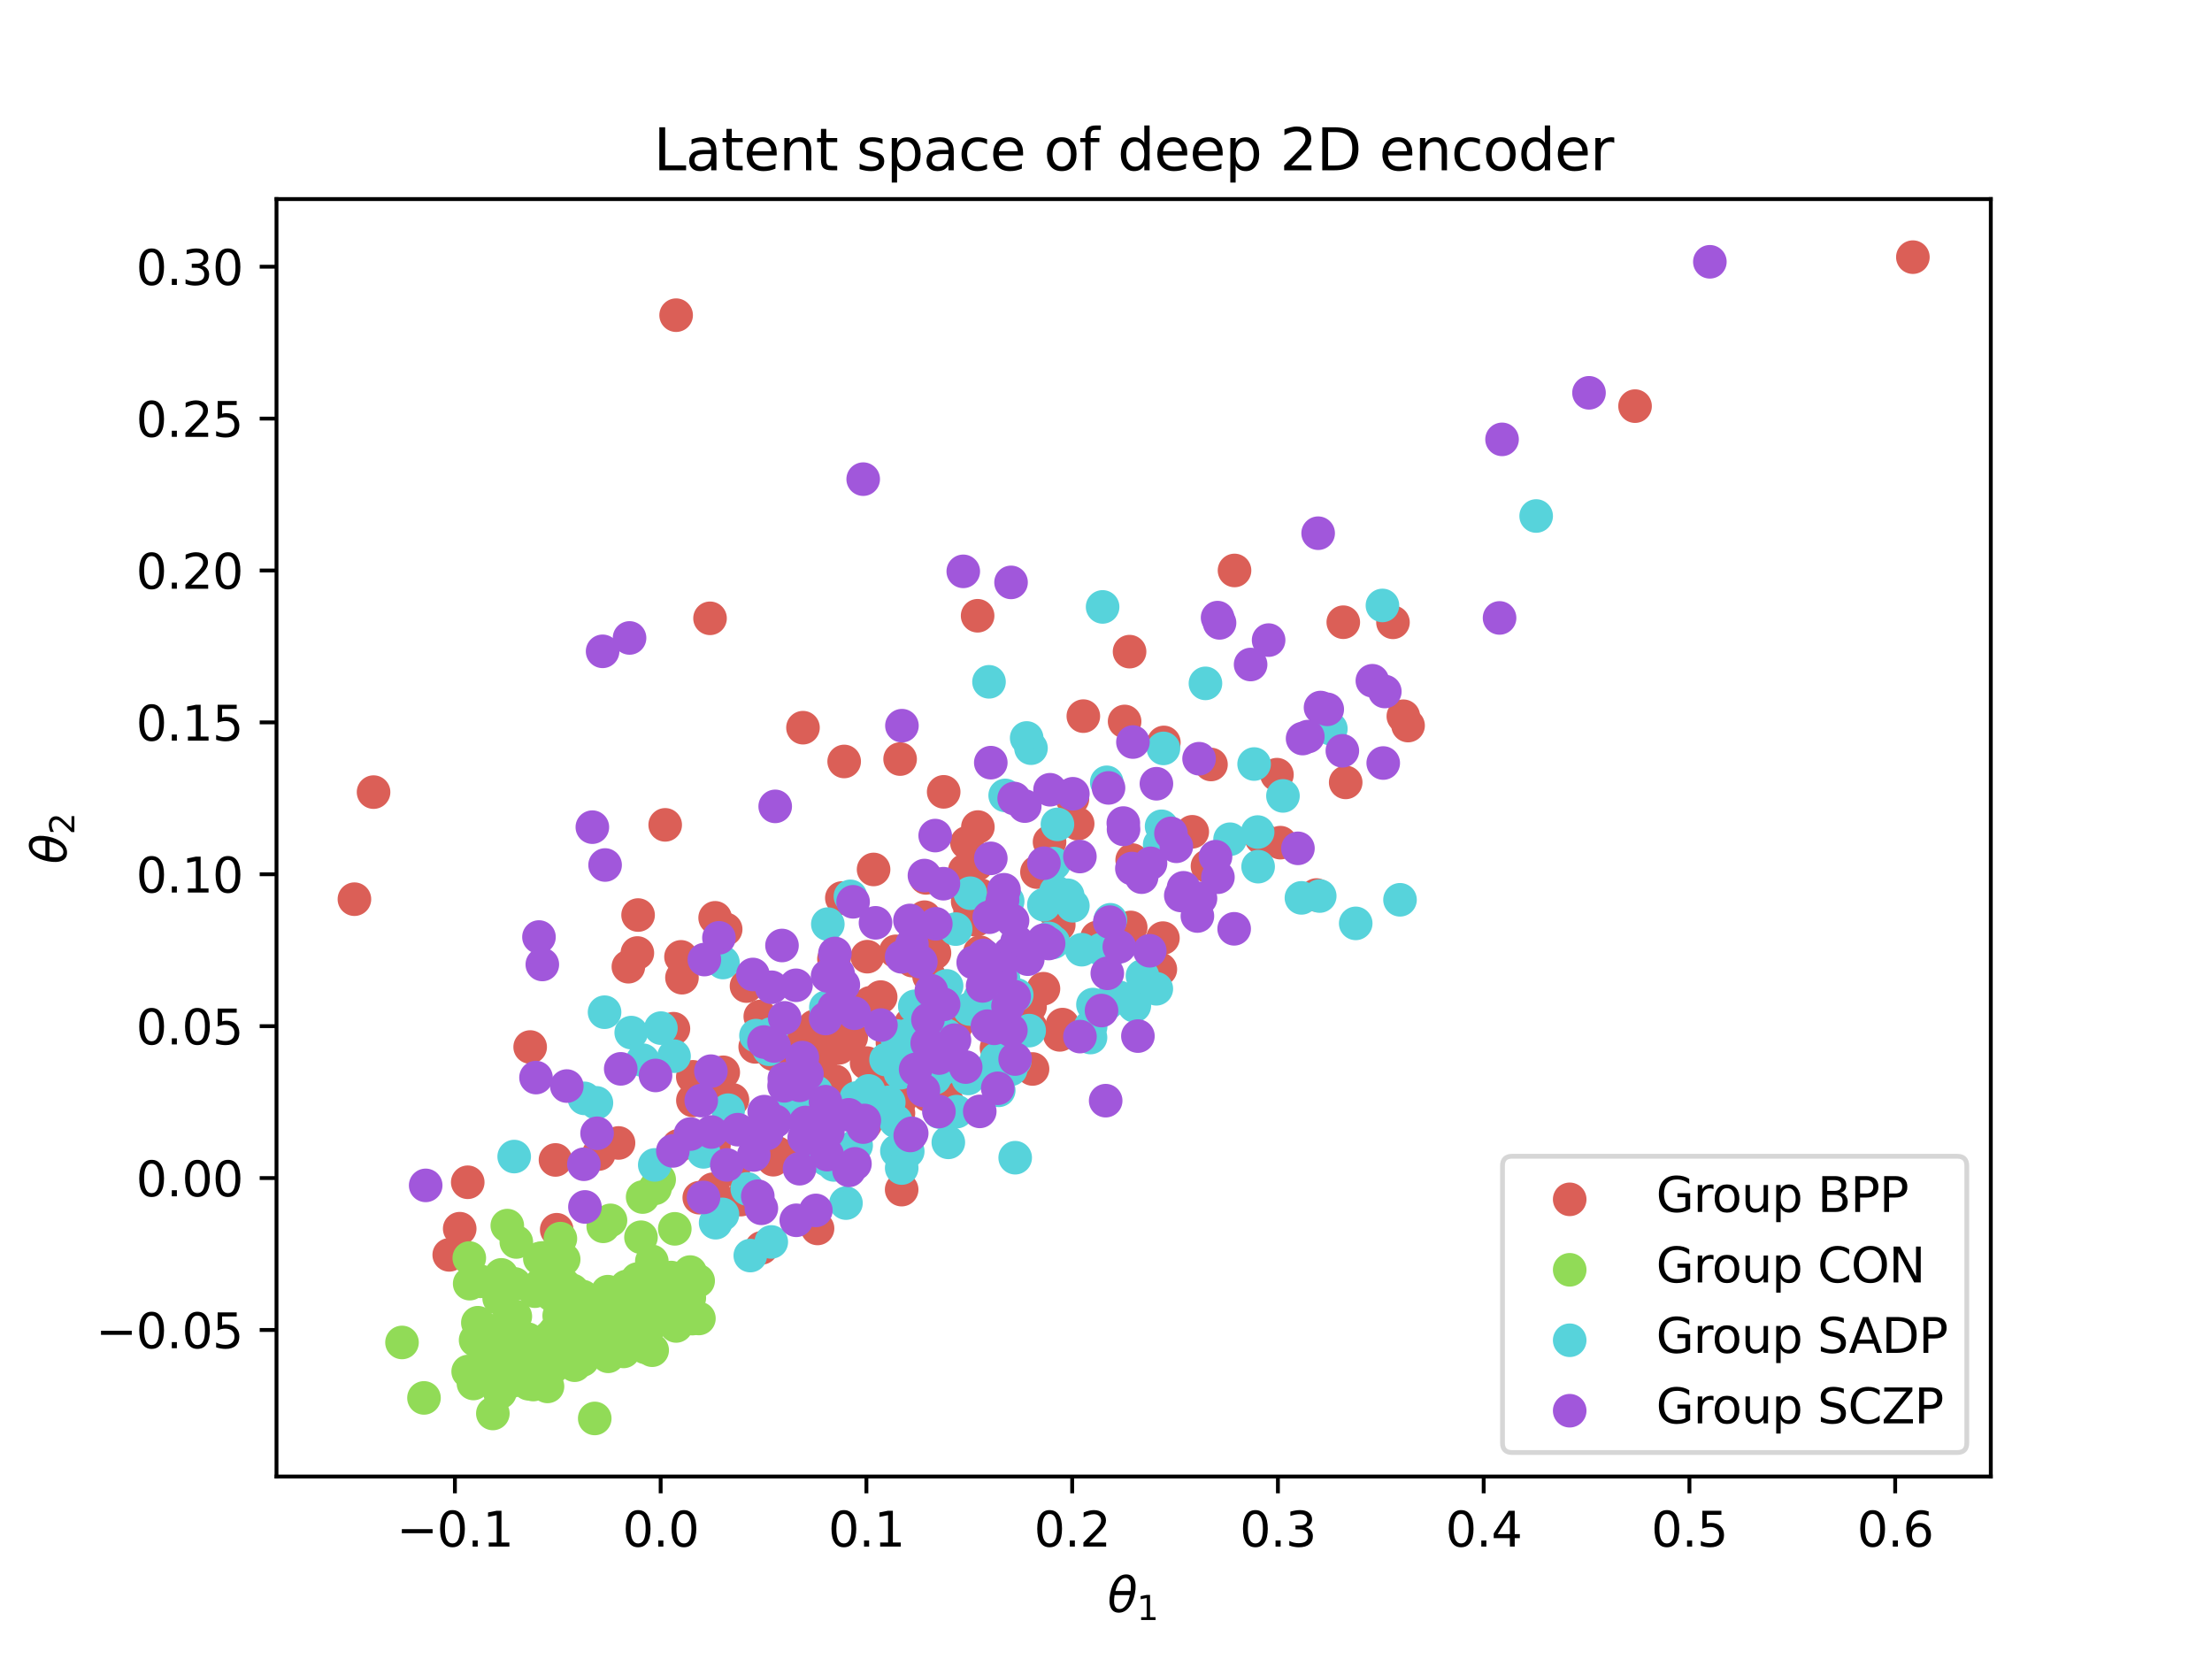 <?xml version="1.0" encoding="utf-8" standalone="no"?>
<!DOCTYPE svg PUBLIC "-//W3C//DTD SVG 1.1//EN"
  "http://www.w3.org/Graphics/SVG/1.1/DTD/svg11.dtd">
<svg xmlns:xlink="http://www.w3.org/1999/xlink" width="460.8pt" height="345.6pt" viewBox="0 0 460.8 345.6" xmlns="http://www.w3.org/2000/svg" version="1.1">
 <defs>
  <style type="text/css">*{stroke-linejoin: round; stroke-linecap: butt}</style>
 </defs>
 <g id="figure_1">
  <g id="patch_1">
   <path d="M 0 345.6 
L 460.8 345.6 
L 460.8 0 
L 0 0 
z
" style="fill: #ffffff"/>
  </g>
  <g id="axes_1">
   <g id="patch_2">
    <path d="M 57.6 307.584 
L 414.72 307.584 
L 414.72 41.472 
L 57.6 41.472 
z
" style="fill: #ffffff"/>
   </g>
   <g id="PathCollection_1">
    <defs>
     <path id="m17184c1b52" d="M 0 3 
C 0.796 3 1.559 2.684 2.121 2.121 
C 2.684 1.559 3 0.796 3 0 
C 3 -0.796 2.684 -1.559 2.121 -2.121 
C 1.559 -2.684 0.796 -3 0 -3 
C -0.796 -3 -1.559 -2.684 -2.121 -2.121 
C -2.684 -1.559 -3 -0.796 -3 0 
C -3 0.796 -2.684 1.559 -2.121 2.121 
C -1.559 2.684 -0.796 3 0 3 
z
" style="stroke: #db5f57"/>
    </defs>
    <g clip-path="url(#p101b142e57)">
     <use xlink:href="#m17184c1b52" x="187.161" y="231.891" style="fill: #db5f57; stroke: #db5f57"/>
     <use xlink:href="#m17184c1b52" x="158.382" y="211.751" style="fill: #db5f57; stroke: #db5f57"/>
     <use xlink:href="#m17184c1b52" x="192.895" y="182.881" style="fill: #db5f57; stroke: #db5f57"/>
     <use xlink:href="#m17184c1b52" x="152.581" y="229.117" style="fill: #db5f57; stroke: #db5f57"/>
     <use xlink:href="#m17184c1b52" x="228.536" y="195.295" style="fill: #db5f57; stroke: #db5f57"/>
     <use xlink:href="#m17184c1b52" x="147.85" y="228.43" style="fill: #db5f57; stroke: #db5f57"/>
     <use xlink:href="#m17184c1b52" x="177.324" y="216.087" style="fill: #db5f57; stroke: #db5f57"/>
     <use xlink:href="#m17184c1b52" x="170.307" y="255.908" style="fill: #db5f57; stroke: #db5f57"/>
     <use xlink:href="#m17184c1b52" x="171.304" y="235.637" style="fill: #db5f57; stroke: #db5f57"/>
     <use xlink:href="#m17184c1b52" x="194.669" y="198.528" style="fill: #db5f57; stroke: #db5f57"/>
     <use xlink:href="#m17184c1b52" x="235.852" y="179.161" style="fill: #db5f57; stroke: #db5f57"/>
     <use xlink:href="#m17184c1b52" x="165.589" y="241.255" style="fill: #db5f57; stroke: #db5f57"/>
     <use xlink:href="#m17184c1b52" x="194.233" y="204.737" style="fill: #db5f57; stroke: #db5f57"/>
     <use xlink:href="#m17184c1b52" x="161.848" y="240.162" style="fill: #db5f57; stroke: #db5f57"/>
     <use xlink:href="#m17184c1b52" x="203.655" y="128.274" style="fill: #db5f57; stroke: #db5f57"/>
     <use xlink:href="#m17184c1b52" x="241.719" y="201.922" style="fill: #db5f57; stroke: #db5f57"/>
     <use xlink:href="#m17184c1b52" x="183.46" y="207.71" style="fill: #db5f57; stroke: #db5f57"/>
     <use xlink:href="#m17184c1b52" x="142.065" y="203.673" style="fill: #db5f57; stroke: #db5f57"/>
     <use xlink:href="#m17184c1b52" x="218.641" y="175.392" style="fill: #db5f57; stroke: #db5f57"/>
     <use xlink:href="#m17184c1b52" x="201.425" y="175.582" style="fill: #db5f57; stroke: #db5f57"/>
     <use xlink:href="#m17184c1b52" x="274.237" y="186.45" style="fill: #db5f57; stroke: #db5f57"/>
     <use xlink:href="#m17184c1b52" x="187.51" y="158.127" style="fill: #db5f57; stroke: #db5f57"/>
     <use xlink:href="#m17184c1b52" x="202.072" y="190.223" style="fill: #db5f57; stroke: #db5f57"/>
     <use xlink:href="#m17184c1b52" x="183.601" y="231.456" style="fill: #db5f57; stroke: #db5f57"/>
     <use xlink:href="#m17184c1b52" x="173.96" y="225.246" style="fill: #db5f57; stroke: #db5f57"/>
     <use xlink:href="#m17184c1b52" x="145.672" y="249.499" style="fill: #db5f57; stroke: #db5f57"/>
     <use xlink:href="#m17184c1b52" x="138.572" y="171.833" style="fill: #db5f57; stroke: #db5f57"/>
     <use xlink:href="#m17184c1b52" x="77.821" y="165.013" style="fill: #db5f57; stroke: #db5f57"/>
     <use xlink:href="#m17184c1b52" x="190.066" y="200.12" style="fill: #db5f57; stroke: #db5f57"/>
     <use xlink:href="#m17184c1b52" x="110.443" y="218.114" style="fill: #db5f57; stroke: #db5f57"/>
     <use xlink:href="#m17184c1b52" x="203.497" y="180.072" style="fill: #db5f57; stroke: #db5f57"/>
     <use xlink:href="#m17184c1b52" x="170.912" y="223.067" style="fill: #db5f57; stroke: #db5f57"/>
     <use xlink:href="#m17184c1b52" x="248.371" y="173.279" style="fill: #db5f57; stroke: #db5f57"/>
     <use xlink:href="#m17184c1b52" x="220.564" y="192.663" style="fill: #db5f57; stroke: #db5f57"/>
     <use xlink:href="#m17184c1b52" x="211.918" y="208.636" style="fill: #db5f57; stroke: #db5f57"/>
     <use xlink:href="#m17184c1b52" x="161.094" y="241.588" style="fill: #db5f57; stroke: #db5f57"/>
     <use xlink:href="#m17184c1b52" x="234.277" y="150.293" style="fill: #db5f57; stroke: #db5f57"/>
     <use xlink:href="#m17184c1b52" x="185.917" y="217.235" style="fill: #db5f57; stroke: #db5f57"/>
     <use xlink:href="#m17184c1b52" x="173.727" y="199.787" style="fill: #db5f57; stroke: #db5f57"/>
     <use xlink:href="#m17184c1b52" x="157.323" y="218.084" style="fill: #db5f57; stroke: #db5f57"/>
     <use xlink:href="#m17184c1b52" x="180.669" y="199.295" style="fill: #db5f57; stroke: #db5f57"/>
     <use xlink:href="#m17184c1b52" x="175.371" y="187.076" style="fill: #db5f57; stroke: #db5f57"/>
     <use xlink:href="#m17184c1b52" x="242.454" y="154.663" style="fill: #db5f57; stroke: #db5f57"/>
     <use xlink:href="#m17184c1b52" x="165.609" y="215.872" style="fill: #db5f57; stroke: #db5f57"/>
     <use xlink:href="#m17184c1b52" x="180.531" y="221.458" style="fill: #db5f57; stroke: #db5f57"/>
     <use xlink:href="#m17184c1b52" x="192.593" y="191.066" style="fill: #db5f57; stroke: #db5f57"/>
     <use xlink:href="#m17184c1b52" x="205.579" y="213.436" style="fill: #db5f57; stroke: #db5f57"/>
     <use xlink:href="#m17184c1b52" x="195.809" y="205.82" style="fill: #db5f57; stroke: #db5f57"/>
     <use xlink:href="#m17184c1b52" x="194.703" y="215.226" style="fill: #db5f57; stroke: #db5f57"/>
     <use xlink:href="#m17184c1b52" x="195.297" y="218.815" style="fill: #db5f57; stroke: #db5f57"/>
     <use xlink:href="#m17184c1b52" x="170.352" y="219.162" style="fill: #db5f57; stroke: #db5f57"/>
     <use xlink:href="#m17184c1b52" x="217.372" y="205.967" style="fill: #db5f57; stroke: #db5f57"/>
     <use xlink:href="#m17184c1b52" x="195.397" y="216.815" style="fill: #db5f57; stroke: #db5f57"/>
     <use xlink:href="#m17184c1b52" x="185.313" y="226.154" style="fill: #db5f57; stroke: #db5f57"/>
     <use xlink:href="#m17184c1b52" x="214.758" y="214.094" style="fill: #db5f57; stroke: #db5f57"/>
     <use xlink:href="#m17184c1b52" x="207.589" y="218.31" style="fill: #db5f57; stroke: #db5f57"/>
     <use xlink:href="#m17184c1b52" x="196.13" y="225.372" style="fill: #db5f57; stroke: #db5f57"/>
     <use xlink:href="#m17184c1b52" x="187.602" y="228.993" style="fill: #db5f57; stroke: #db5f57"/>
     <use xlink:href="#m17184c1b52" x="266.721" y="175.541" style="fill: #db5f57; stroke: #db5f57"/>
     <use xlink:href="#m17184c1b52" x="154.333" y="249.899" style="fill: #db5f57; stroke: #db5f57"/>
     <use xlink:href="#m17184c1b52" x="97.438" y="246.287" style="fill: #db5f57; stroke: #db5f57"/>
     <use xlink:href="#m17184c1b52" x="279.831" y="129.619" style="fill: #db5f57; stroke: #db5f57"/>
     <use xlink:href="#m17184c1b52" x="158.658" y="259.95" style="fill: #db5f57; stroke: #db5f57"/>
     <use xlink:href="#m17184c1b52" x="210.177" y="218.975" style="fill: #db5f57; stroke: #db5f57"/>
     <use xlink:href="#m17184c1b52" x="169.922" y="226.514" style="fill: #db5f57; stroke: #db5f57"/>
     <use xlink:href="#m17184c1b52" x="73.833" y="187.317" style="fill: #db5f57; stroke: #db5f57"/>
     <use xlink:href="#m17184c1b52" x="152.777" y="243.685" style="fill: #db5f57; stroke: #db5f57"/>
     <use xlink:href="#m17184c1b52" x="132.926" y="190.621" style="fill: #db5f57; stroke: #db5f57"/>
     <use xlink:href="#m17184c1b52" x="215.097" y="222.686" style="fill: #db5f57; stroke: #db5f57"/>
     <use xlink:href="#m17184c1b52" x="252.271" y="159.258" style="fill: #db5f57; stroke: #db5f57"/>
     <use xlink:href="#m17184c1b52" x="151.172" y="193.586" style="fill: #db5f57; stroke: #db5f57"/>
     <use xlink:href="#m17184c1b52" x="224.499" y="171.602" style="fill: #db5f57; stroke: #db5f57"/>
     <use xlink:href="#m17184c1b52" x="225.679" y="149.184" style="fill: #db5f57; stroke: #db5f57"/>
     <use xlink:href="#m17184c1b52" x="262.772" y="174.563" style="fill: #db5f57; stroke: #db5f57"/>
     <use xlink:href="#m17184c1b52" x="95.767" y="255.961" style="fill: #db5f57; stroke: #db5f57"/>
     <use xlink:href="#m17184c1b52" x="155.511" y="205.417" style="fill: #db5f57; stroke: #db5f57"/>
     <use xlink:href="#m17184c1b52" x="187.831" y="247.821" style="fill: #db5f57; stroke: #db5f57"/>
     <use xlink:href="#m17184c1b52" x="214.581" y="209.71" style="fill: #db5f57; stroke: #db5f57"/>
     <use xlink:href="#m17184c1b52" x="208.601" y="199.98" style="fill: #db5f57; stroke: #db5f57"/>
     <use xlink:href="#m17184c1b52" x="176.375" y="213.075" style="fill: #db5f57; stroke: #db5f57"/>
     <use xlink:href="#m17184c1b52" x="150.666" y="223.382" style="fill: #db5f57; stroke: #db5f57"/>
     <use xlink:href="#m17184c1b52" x="130.902" y="201.387" style="fill: #db5f57; stroke: #db5f57"/>
     <use xlink:href="#m17184c1b52" x="144.341" y="229.236" style="fill: #db5f57; stroke: #db5f57"/>
     <use xlink:href="#m17184c1b52" x="162.531" y="219.617" style="fill: #db5f57; stroke: #db5f57"/>
     <use xlink:href="#m17184c1b52" x="170.976" y="220.909" style="fill: #db5f57; stroke: #db5f57"/>
     <use xlink:href="#m17184c1b52" x="181.283" y="208.903" style="fill: #db5f57; stroke: #db5f57"/>
     <use xlink:href="#m17184c1b52" x="290.183" y="129.64" style="fill: #db5f57; stroke: #db5f57"/>
     <use xlink:href="#m17184c1b52" x="188.999" y="236.631" style="fill: #db5f57; stroke: #db5f57"/>
     <use xlink:href="#m17184c1b52" x="181.983" y="181.123" style="fill: #db5f57; stroke: #db5f57"/>
     <use xlink:href="#m17184c1b52" x="141.325" y="238.689" style="fill: #db5f57; stroke: #db5f57"/>
     <use xlink:href="#m17184c1b52" x="168.044" y="227.485" style="fill: #db5f57; stroke: #db5f57"/>
     <use xlink:href="#m17184c1b52" x="242.257" y="195.429" style="fill: #db5f57; stroke: #db5f57"/>
     <use xlink:href="#m17184c1b52" x="175.856" y="158.626" style="fill: #db5f57; stroke: #db5f57"/>
     <use xlink:href="#m17184c1b52" x="186.843" y="219.64" style="fill: #db5f57; stroke: #db5f57"/>
     <use xlink:href="#m17184c1b52" x="221.338" y="213.445" style="fill: #db5f57; stroke: #db5f57"/>
     <use xlink:href="#m17184c1b52" x="148.16" y="227.467" style="fill: #db5f57; stroke: #db5f57"/>
     <use xlink:href="#m17184c1b52" x="204.128" y="198.374" style="fill: #db5f57; stroke: #db5f57"/>
     <use xlink:href="#m17184c1b52" x="266.011" y="161.376" style="fill: #db5f57; stroke: #db5f57"/>
     <use xlink:href="#m17184c1b52" x="174.78" y="218.284" style="fill: #db5f57; stroke: #db5f57"/>
     <use xlink:href="#m17184c1b52" x="189.723" y="213.3" style="fill: #db5f57; stroke: #db5f57"/>
     <use xlink:href="#m17184c1b52" x="204.279" y="186.484" style="fill: #db5f57; stroke: #db5f57"/>
     <use xlink:href="#m17184c1b52" x="167.276" y="151.591" style="fill: #db5f57; stroke: #db5f57"/>
     <use xlink:href="#m17184c1b52" x="214.136" y="197.661" style="fill: #db5f57; stroke: #db5f57"/>
     <use xlink:href="#m17184c1b52" x="257.174" y="118.838" style="fill: #db5f57; stroke: #db5f57"/>
     <use xlink:href="#m17184c1b52" x="251.538" y="180.43" style="fill: #db5f57; stroke: #db5f57"/>
     <use xlink:href="#m17184c1b52" x="115.973" y="256.179" style="fill: #db5f57; stroke: #db5f57"/>
     <use xlink:href="#m17184c1b52" x="235.309" y="135.749" style="fill: #db5f57; stroke: #db5f57"/>
     <use xlink:href="#m17184c1b52" x="148.977" y="191.201" style="fill: #db5f57; stroke: #db5f57"/>
     <use xlink:href="#m17184c1b52" x="124.733" y="240.404" style="fill: #db5f57; stroke: #db5f57"/>
     <use xlink:href="#m17184c1b52" x="161.065" y="219.61" style="fill: #db5f57; stroke: #db5f57"/>
     <use xlink:href="#m17184c1b52" x="340.611" y="84.605" style="fill: #db5f57; stroke: #db5f57"/>
     <use xlink:href="#m17184c1b52" x="148.515" y="247.737" style="fill: #db5f57; stroke: #db5f57"/>
     <use xlink:href="#m17184c1b52" x="140.851" y="65.658" style="fill: #db5f57; stroke: #db5f57"/>
     <use xlink:href="#m17184c1b52" x="144.324" y="224.325" style="fill: #db5f57; stroke: #db5f57"/>
     <use xlink:href="#m17184c1b52" x="223.412" y="166.412" style="fill: #db5f57; stroke: #db5f57"/>
     <use xlink:href="#m17184c1b52" x="201.586" y="187.756" style="fill: #db5f57; stroke: #db5f57"/>
     <use xlink:href="#m17184c1b52" x="219.485" y="189.597" style="fill: #db5f57; stroke: #db5f57"/>
     <use xlink:href="#m17184c1b52" x="203.712" y="172.29" style="fill: #db5f57; stroke: #db5f57"/>
     <use xlink:href="#m17184c1b52" x="398.487" y="53.568" style="fill: #db5f57; stroke: #db5f57"/>
     <use xlink:href="#m17184c1b52" x="220.77" y="215.583" style="fill: #db5f57; stroke: #db5f57"/>
     <use xlink:href="#m17184c1b52" x="195.812" y="222.019" style="fill: #db5f57; stroke: #db5f57"/>
     <use xlink:href="#m17184c1b52" x="216.016" y="181.677" style="fill: #db5f57; stroke: #db5f57"/>
     <use xlink:href="#m17184c1b52" x="169.375" y="238.497" style="fill: #db5f57; stroke: #db5f57"/>
     <use xlink:href="#m17184c1b52" x="180.282" y="234.109" style="fill: #db5f57; stroke: #db5f57"/>
     <use xlink:href="#m17184c1b52" x="212.845" y="211.004" style="fill: #db5f57; stroke: #db5f57"/>
     <use xlink:href="#m17184c1b52" x="186.608" y="198.182" style="fill: #db5f57; stroke: #db5f57"/>
     <use xlink:href="#m17184c1b52" x="148.728" y="238.622" style="fill: #db5f57; stroke: #db5f57"/>
     <use xlink:href="#m17184c1b52" x="164.781" y="223.607" style="fill: #db5f57; stroke: #db5f57"/>
     <use xlink:href="#m17184c1b52" x="280.333" y="162.987" style="fill: #db5f57; stroke: #db5f57"/>
     <use xlink:href="#m17184c1b52" x="169.655" y="213.81" style="fill: #db5f57; stroke: #db5f57"/>
     <use xlink:href="#m17184c1b52" x="191.274" y="227.039" style="fill: #db5f57; stroke: #db5f57"/>
     <use xlink:href="#m17184c1b52" x="197.416" y="229.82" style="fill: #db5f57; stroke: #db5f57"/>
     <use xlink:href="#m17184c1b52" x="132.773" y="198.529" style="fill: #db5f57; stroke: #db5f57"/>
     <use xlink:href="#m17184c1b52" x="200.977" y="181.336" style="fill: #db5f57; stroke: #db5f57"/>
     <use xlink:href="#m17184c1b52" x="196.586" y="164.956" style="fill: #db5f57; stroke: #db5f57"/>
     <use xlink:href="#m17184c1b52" x="203.377" y="191.649" style="fill: #db5f57; stroke: #db5f57"/>
     <use xlink:href="#m17184c1b52" x="128.85" y="238.1" style="fill: #db5f57; stroke: #db5f57"/>
     <use xlink:href="#m17184c1b52" x="93.583" y="261.413" style="fill: #db5f57; stroke: #db5f57"/>
     <use xlink:href="#m17184c1b52" x="193.529" y="203.337" style="fill: #db5f57; stroke: #db5f57"/>
     <use xlink:href="#m17184c1b52" x="293.329" y="151.151" style="fill: #db5f57; stroke: #db5f57"/>
     <use xlink:href="#m17184c1b52" x="199.063" y="213.873" style="fill: #db5f57; stroke: #db5f57"/>
     <use xlink:href="#m17184c1b52" x="193.258" y="228.133" style="fill: #db5f57; stroke: #db5f57"/>
     <use xlink:href="#m17184c1b52" x="235.547" y="193.204" style="fill: #db5f57; stroke: #db5f57"/>
     <use xlink:href="#m17184c1b52" x="193.356" y="219.429" style="fill: #db5f57; stroke: #db5f57"/>
     <use xlink:href="#m17184c1b52" x="147.912" y="128.806" style="fill: #db5f57; stroke: #db5f57"/>
     <use xlink:href="#m17184c1b52" x="207.844" y="200.756" style="fill: #db5f57; stroke: #db5f57"/>
     <use xlink:href="#m17184c1b52" x="292.342" y="149.209" style="fill: #db5f57; stroke: #db5f57"/>
     <use xlink:href="#m17184c1b52" x="115.718" y="241.636" style="fill: #db5f57; stroke: #db5f57"/>
     <use xlink:href="#m17184c1b52" x="141.865" y="199.332" style="fill: #db5f57; stroke: #db5f57"/>
     <use xlink:href="#m17184c1b52" x="140.288" y="214.3" style="fill: #db5f57; stroke: #db5f57"/>
    </g>
   </g>
   <g id="PathCollection_2">
    <defs>
     <path id="m9d4910fb8b" d="M 0 3 
C 0.796 3 1.559 2.684 2.121 2.121 
C 2.684 1.559 3 0.796 3 0 
C 3 -0.796 2.684 -1.559 2.121 -2.121 
C 1.559 -2.684 0.796 -3 0 -3 
C -0.796 -3 -1.559 -2.684 -2.121 -2.121 
C -2.684 -1.559 -3 -0.796 -3 0 
C -3 0.796 -2.684 1.559 -2.121 2.121 
C -1.559 2.684 -0.796 3 0 3 
z
" style="stroke: #91db57"/>
    </defs>
    <g clip-path="url(#p101b142e57)">
     <use xlink:href="#m9d4910fb8b" x="120.716" y="281.214" style="fill: #91db57; stroke: #91db57"/>
     <use xlink:href="#m9d4910fb8b" x="115.531" y="277.496" style="fill: #91db57; stroke: #91db57"/>
     <use xlink:href="#m9d4910fb8b" x="133.645" y="279.527" style="fill: #91db57; stroke: #91db57"/>
     <use xlink:href="#m9d4910fb8b" x="128.509" y="277.285" style="fill: #91db57; stroke: #91db57"/>
     <use xlink:href="#m9d4910fb8b" x="127.357" y="280.012" style="fill: #91db57; stroke: #91db57"/>
     <use xlink:href="#m9d4910fb8b" x="119.852" y="278.607" style="fill: #91db57; stroke: #91db57"/>
     <use xlink:href="#m9d4910fb8b" x="116.489" y="274.085" style="fill: #91db57; stroke: #91db57"/>
     <use xlink:href="#m9d4910fb8b" x="98.629" y="288.205" style="fill: #91db57; stroke: #91db57"/>
     <use xlink:href="#m9d4910fb8b" x="116.737" y="258.032" style="fill: #91db57; stroke: #91db57"/>
     <use xlink:href="#m9d4910fb8b" x="88.326" y="291.211" style="fill: #91db57; stroke: #91db57"/>
     <use xlink:href="#m9d4910fb8b" x="118.629" y="281.953" style="fill: #91db57; stroke: #91db57"/>
     <use xlink:href="#m9d4910fb8b" x="97.762" y="262.068" style="fill: #91db57; stroke: #91db57"/>
     <use xlink:href="#m9d4910fb8b" x="122.498" y="273.018" style="fill: #91db57; stroke: #91db57"/>
     <use xlink:href="#m9d4910fb8b" x="111.171" y="285.152" style="fill: #91db57; stroke: #91db57"/>
     <use xlink:href="#m9d4910fb8b" x="130.5" y="268.001" style="fill: #91db57; stroke: #91db57"/>
     <use xlink:href="#m9d4910fb8b" x="121.079" y="275.903" style="fill: #91db57; stroke: #91db57"/>
     <use xlink:href="#m9d4910fb8b" x="135.187" y="269.289" style="fill: #91db57; stroke: #91db57"/>
     <use xlink:href="#m9d4910fb8b" x="107.558" y="258.727" style="fill: #91db57; stroke: #91db57"/>
     <use xlink:href="#m9d4910fb8b" x="111.422" y="268.976" style="fill: #91db57; stroke: #91db57"/>
     <use xlink:href="#m9d4910fb8b" x="113.695" y="282.187" style="fill: #91db57; stroke: #91db57"/>
     <use xlink:href="#m9d4910fb8b" x="128.178" y="274.852" style="fill: #91db57; stroke: #91db57"/>
     <use xlink:href="#m9d4910fb8b" x="97.53" y="285.707" style="fill: #91db57; stroke: #91db57"/>
     <use xlink:href="#m9d4910fb8b" x="134.708" y="273.213" style="fill: #91db57; stroke: #91db57"/>
     <use xlink:href="#m9d4910fb8b" x="113.064" y="262.049" style="fill: #91db57; stroke: #91db57"/>
     <use xlink:href="#m9d4910fb8b" x="130.164" y="276.476" style="fill: #91db57; stroke: #91db57"/>
     <use xlink:href="#m9d4910fb8b" x="131.986" y="270.744" style="fill: #91db57; stroke: #91db57"/>
     <use xlink:href="#m9d4910fb8b" x="120.216" y="277.877" style="fill: #91db57; stroke: #91db57"/>
     <use xlink:href="#m9d4910fb8b" x="141.423" y="268.457" style="fill: #91db57; stroke: #91db57"/>
     <use xlink:href="#m9d4910fb8b" x="106.622" y="279.043" style="fill: #91db57; stroke: #91db57"/>
     <use xlink:href="#m9d4910fb8b" x="137.552" y="272.36" style="fill: #91db57; stroke: #91db57"/>
     <use xlink:href="#m9d4910fb8b" x="124.3" y="278.653" style="fill: #91db57; stroke: #91db57"/>
     <use xlink:href="#m9d4910fb8b" x="142.941" y="266.675" style="fill: #91db57; stroke: #91db57"/>
     <use xlink:href="#m9d4910fb8b" x="106.59" y="287.712" style="fill: #91db57; stroke: #91db57"/>
     <use xlink:href="#m9d4910fb8b" x="139.818" y="266.135" style="fill: #91db57; stroke: #91db57"/>
     <use xlink:href="#m9d4910fb8b" x="129.093" y="274.9" style="fill: #91db57; stroke: #91db57"/>
     <use xlink:href="#m9d4910fb8b" x="127.547" y="277.983" style="fill: #91db57; stroke: #91db57"/>
     <use xlink:href="#m9d4910fb8b" x="136.464" y="247.542" style="fill: #91db57; stroke: #91db57"/>
     <use xlink:href="#m9d4910fb8b" x="131.335" y="269.466" style="fill: #91db57; stroke: #91db57"/>
     <use xlink:href="#m9d4910fb8b" x="122.685" y="280.9" style="fill: #91db57; stroke: #91db57"/>
     <use xlink:href="#m9d4910fb8b" x="105.826" y="275.977" style="fill: #91db57; stroke: #91db57"/>
     <use xlink:href="#m9d4910fb8b" x="128.904" y="275.049" style="fill: #91db57; stroke: #91db57"/>
     <use xlink:href="#m9d4910fb8b" x="104.434" y="265.581" style="fill: #91db57; stroke: #91db57"/>
     <use xlink:href="#m9d4910fb8b" x="140.571" y="255.989" style="fill: #91db57; stroke: #91db57"/>
     <use xlink:href="#m9d4910fb8b" x="124.625" y="277.911" style="fill: #91db57; stroke: #91db57"/>
     <use xlink:href="#m9d4910fb8b" x="119.525" y="279.223" style="fill: #91db57; stroke: #91db57"/>
     <use xlink:href="#m9d4910fb8b" x="107.211" y="267.465" style="fill: #91db57; stroke: #91db57"/>
     <use xlink:href="#m9d4910fb8b" x="119.532" y="280.569" style="fill: #91db57; stroke: #91db57"/>
     <use xlink:href="#m9d4910fb8b" x="135.78" y="271.406" style="fill: #91db57; stroke: #91db57"/>
     <use xlink:href="#m9d4910fb8b" x="141.29" y="268.86" style="fill: #91db57; stroke: #91db57"/>
     <use xlink:href="#m9d4910fb8b" x="103.985" y="270.451" style="fill: #91db57; stroke: #91db57"/>
     <use xlink:href="#m9d4910fb8b" x="112.456" y="262.169" style="fill: #91db57; stroke: #91db57"/>
     <use xlink:href="#m9d4910fb8b" x="123.41" y="277.258" style="fill: #91db57; stroke: #91db57"/>
     <use xlink:href="#m9d4910fb8b" x="128.111" y="274.913" style="fill: #91db57; stroke: #91db57"/>
     <use xlink:href="#m9d4910fb8b" x="121.372" y="270.095" style="fill: #91db57; stroke: #91db57"/>
     <use xlink:href="#m9d4910fb8b" x="127.176" y="254.221" style="fill: #91db57; stroke: #91db57"/>
     <use xlink:href="#m9d4910fb8b" x="125.733" y="277.89" style="fill: #91db57; stroke: #91db57"/>
     <use xlink:href="#m9d4910fb8b" x="115.635" y="264.417" style="fill: #91db57; stroke: #91db57"/>
     <use xlink:href="#m9d4910fb8b" x="109.252" y="280.992" style="fill: #91db57; stroke: #91db57"/>
     <use xlink:href="#m9d4910fb8b" x="105.68" y="255.317" style="fill: #91db57; stroke: #91db57"/>
     <use xlink:href="#m9d4910fb8b" x="143.296" y="271.46" style="fill: #91db57; stroke: #91db57"/>
     <use xlink:href="#m9d4910fb8b" x="130.834" y="278.009" style="fill: #91db57; stroke: #91db57"/>
     <use xlink:href="#m9d4910fb8b" x="104.355" y="279.355" style="fill: #91db57; stroke: #91db57"/>
     <use xlink:href="#m9d4910fb8b" x="123.74" y="277.73" style="fill: #91db57; stroke: #91db57"/>
     <use xlink:href="#m9d4910fb8b" x="126.44" y="275.935" style="fill: #91db57; stroke: #91db57"/>
     <use xlink:href="#m9d4910fb8b" x="137.315" y="245.709" style="fill: #91db57; stroke: #91db57"/>
     <use xlink:href="#m9d4910fb8b" x="135.091" y="276.002" style="fill: #91db57; stroke: #91db57"/>
     <use xlink:href="#m9d4910fb8b" x="112.78" y="267.492" style="fill: #91db57; stroke: #91db57"/>
     <use xlink:href="#m9d4910fb8b" x="108.906" y="285.562" style="fill: #91db57; stroke: #91db57"/>
     <use xlink:href="#m9d4910fb8b" x="117.997" y="277.311" style="fill: #91db57; stroke: #91db57"/>
     <use xlink:href="#m9d4910fb8b" x="134.481" y="271.948" style="fill: #91db57; stroke: #91db57"/>
     <use xlink:href="#m9d4910fb8b" x="126.243" y="281.373" style="fill: #91db57; stroke: #91db57"/>
     <use xlink:href="#m9d4910fb8b" x="139.392" y="271.726" style="fill: #91db57; stroke: #91db57"/>
     <use xlink:href="#m9d4910fb8b" x="114.541" y="278.548" style="fill: #91db57; stroke: #91db57"/>
     <use xlink:href="#m9d4910fb8b" x="130.354" y="272.007" style="fill: #91db57; stroke: #91db57"/>
     <use xlink:href="#m9d4910fb8b" x="121.131" y="278.761" style="fill: #91db57; stroke: #91db57"/>
     <use xlink:href="#m9d4910fb8b" x="115.86" y="280.712" style="fill: #91db57; stroke: #91db57"/>
     <use xlink:href="#m9d4910fb8b" x="103.601" y="282.343" style="fill: #91db57; stroke: #91db57"/>
     <use xlink:href="#m9d4910fb8b" x="133.205" y="274.529" style="fill: #91db57; stroke: #91db57"/>
     <use xlink:href="#m9d4910fb8b" x="132.116" y="267.685" style="fill: #91db57; stroke: #91db57"/>
     <use xlink:href="#m9d4910fb8b" x="117.399" y="267.526" style="fill: #91db57; stroke: #91db57"/>
     <use xlink:href="#m9d4910fb8b" x="134.413" y="279.532" style="fill: #91db57; stroke: #91db57"/>
     <use xlink:href="#m9d4910fb8b" x="117.428" y="262.332" style="fill: #91db57; stroke: #91db57"/>
     <use xlink:href="#m9d4910fb8b" x="106.106" y="277.088" style="fill: #91db57; stroke: #91db57"/>
     <use xlink:href="#m9d4910fb8b" x="132.679" y="269.658" style="fill: #91db57; stroke: #91db57"/>
     <use xlink:href="#m9d4910fb8b" x="134.059" y="270.526" style="fill: #91db57; stroke: #91db57"/>
     <use xlink:href="#m9d4910fb8b" x="83.745" y="279.658" style="fill: #91db57; stroke: #91db57"/>
     <use xlink:href="#m9d4910fb8b" x="97.844" y="267.41" style="fill: #91db57; stroke: #91db57"/>
     <use xlink:href="#m9d4910fb8b" x="131.984" y="270.064" style="fill: #91db57; stroke: #91db57"/>
     <use xlink:href="#m9d4910fb8b" x="123.783" y="273.672" style="fill: #91db57; stroke: #91db57"/>
     <use xlink:href="#m9d4910fb8b" x="124.869" y="274.45" style="fill: #91db57; stroke: #91db57"/>
     <use xlink:href="#m9d4910fb8b" x="131.184" y="277.536" style="fill: #91db57; stroke: #91db57"/>
     <use xlink:href="#m9d4910fb8b" x="118.47" y="280.984" style="fill: #91db57; stroke: #91db57"/>
     <use xlink:href="#m9d4910fb8b" x="133.968" y="275.118" style="fill: #91db57; stroke: #91db57"/>
     <use xlink:href="#m9d4910fb8b" x="125.664" y="255.466" style="fill: #91db57; stroke: #91db57"/>
     <use xlink:href="#m9d4910fb8b" x="126.499" y="280.006" style="fill: #91db57; stroke: #91db57"/>
     <use xlink:href="#m9d4910fb8b" x="129.875" y="275.914" style="fill: #91db57; stroke: #91db57"/>
     <use xlink:href="#m9d4910fb8b" x="134.616" y="273.028" style="fill: #91db57; stroke: #91db57"/>
     <use xlink:href="#m9d4910fb8b" x="132.81" y="266.445" style="fill: #91db57; stroke: #91db57"/>
     <use xlink:href="#m9d4910fb8b" x="120.055" y="279.479" style="fill: #91db57; stroke: #91db57"/>
     <use xlink:href="#m9d4910fb8b" x="103.003" y="278.622" style="fill: #91db57; stroke: #91db57"/>
     <use xlink:href="#m9d4910fb8b" x="103.061" y="282.36" style="fill: #91db57; stroke: #91db57"/>
     <use xlink:href="#m9d4910fb8b" x="125.95" y="280.549" style="fill: #91db57; stroke: #91db57"/>
     <use xlink:href="#m9d4910fb8b" x="131.838" y="271.819" style="fill: #91db57; stroke: #91db57"/>
     <use xlink:href="#m9d4910fb8b" x="128.77" y="276.32" style="fill: #91db57; stroke: #91db57"/>
     <use xlink:href="#m9d4910fb8b" x="137.461" y="271.657" style="fill: #91db57; stroke: #91db57"/>
     <use xlink:href="#m9d4910fb8b" x="145.439" y="266.815" style="fill: #91db57; stroke: #91db57"/>
     <use xlink:href="#m9d4910fb8b" x="131.721" y="275.163" style="fill: #91db57; stroke: #91db57"/>
     <use xlink:href="#m9d4910fb8b" x="114.38" y="266.333" style="fill: #91db57; stroke: #91db57"/>
     <use xlink:href="#m9d4910fb8b" x="131.411" y="273.986" style="fill: #91db57; stroke: #91db57"/>
     <use xlink:href="#m9d4910fb8b" x="122.828" y="280.063" style="fill: #91db57; stroke: #91db57"/>
     <use xlink:href="#m9d4910fb8b" x="132.554" y="277.793" style="fill: #91db57; stroke: #91db57"/>
     <use xlink:href="#m9d4910fb8b" x="114.053" y="288.816" style="fill: #91db57; stroke: #91db57"/>
     <use xlink:href="#m9d4910fb8b" x="121.469" y="277.424" style="fill: #91db57; stroke: #91db57"/>
     <use xlink:href="#m9d4910fb8b" x="121.389" y="277.128" style="fill: #91db57; stroke: #91db57"/>
     <use xlink:href="#m9d4910fb8b" x="120.584" y="277.935" style="fill: #91db57; stroke: #91db57"/>
     <use xlink:href="#m9d4910fb8b" x="131.843" y="276.108" style="fill: #91db57; stroke: #91db57"/>
     <use xlink:href="#m9d4910fb8b" x="102.671" y="294.452" style="fill: #91db57; stroke: #91db57"/>
     <use xlink:href="#m9d4910fb8b" x="145.444" y="237.441" style="fill: #91db57; stroke: #91db57"/>
     <use xlink:href="#m9d4910fb8b" x="130.171" y="277.753" style="fill: #91db57; stroke: #91db57"/>
     <use xlink:href="#m9d4910fb8b" x="130.649" y="274.405" style="fill: #91db57; stroke: #91db57"/>
     <use xlink:href="#m9d4910fb8b" x="138.806" y="271.995" style="fill: #91db57; stroke: #91db57"/>
     <use xlink:href="#m9d4910fb8b" x="115.015" y="269.771" style="fill: #91db57; stroke: #91db57"/>
     <use xlink:href="#m9d4910fb8b" x="130.871" y="274.811" style="fill: #91db57; stroke: #91db57"/>
     <use xlink:href="#m9d4910fb8b" x="133.527" y="257.739" style="fill: #91db57; stroke: #91db57"/>
     <use xlink:href="#m9d4910fb8b" x="140.154" y="270.03" style="fill: #91db57; stroke: #91db57"/>
     <use xlink:href="#m9d4910fb8b" x="125.651" y="277.668" style="fill: #91db57; stroke: #91db57"/>
     <use xlink:href="#m9d4910fb8b" x="143.771" y="264.995" style="fill: #91db57; stroke: #91db57"/>
     <use xlink:href="#m9d4910fb8b" x="99.077" y="279.177" style="fill: #91db57; stroke: #91db57"/>
     <use xlink:href="#m9d4910fb8b" x="112.903" y="280.247" style="fill: #91db57; stroke: #91db57"/>
     <use xlink:href="#m9d4910fb8b" x="117.607" y="280.901" style="fill: #91db57; stroke: #91db57"/>
     <use xlink:href="#m9d4910fb8b" x="120.82" y="279.532" style="fill: #91db57; stroke: #91db57"/>
     <use xlink:href="#m9d4910fb8b" x="124.266" y="275.067" style="fill: #91db57; stroke: #91db57"/>
     <use xlink:href="#m9d4910fb8b" x="137" y="273.897" style="fill: #91db57; stroke: #91db57"/>
     <use xlink:href="#m9d4910fb8b" x="119.321" y="282.079" style="fill: #91db57; stroke: #91db57"/>
     <use xlink:href="#m9d4910fb8b" x="133.873" y="249.368" style="fill: #91db57; stroke: #91db57"/>
     <use xlink:href="#m9d4910fb8b" x="135.788" y="262.761" style="fill: #91db57; stroke: #91db57"/>
     <use xlink:href="#m9d4910fb8b" x="131.583" y="270.788" style="fill: #91db57; stroke: #91db57"/>
     <use xlink:href="#m9d4910fb8b" x="144.217" y="274.69" style="fill: #91db57; stroke: #91db57"/>
     <use xlink:href="#m9d4910fb8b" x="123.261" y="279.512" style="fill: #91db57; stroke: #91db57"/>
     <use xlink:href="#m9d4910fb8b" x="116.942" y="272.073" style="fill: #91db57; stroke: #91db57"/>
     <use xlink:href="#m9d4910fb8b" x="104.141" y="290.076" style="fill: #91db57; stroke: #91db57"/>
     <use xlink:href="#m9d4910fb8b" x="125.604" y="280.219" style="fill: #91db57; stroke: #91db57"/>
     <use xlink:href="#m9d4910fb8b" x="117.079" y="283.729" style="fill: #91db57; stroke: #91db57"/>
     <use xlink:href="#m9d4910fb8b" x="115.078" y="284.863" style="fill: #91db57; stroke: #91db57"/>
     <use xlink:href="#m9d4910fb8b" x="98.703" y="286.242" style="fill: #91db57; stroke: #91db57"/>
     <use xlink:href="#m9d4910fb8b" x="135.396" y="276.195" style="fill: #91db57; stroke: #91db57"/>
     <use xlink:href="#m9d4910fb8b" x="131.567" y="280.128" style="fill: #91db57; stroke: #91db57"/>
     <use xlink:href="#m9d4910fb8b" x="127.989" y="276.932" style="fill: #91db57; stroke: #91db57"/>
     <use xlink:href="#m9d4910fb8b" x="126.709" y="276.929" style="fill: #91db57; stroke: #91db57"/>
     <use xlink:href="#m9d4910fb8b" x="107.35" y="274.227" style="fill: #91db57; stroke: #91db57"/>
     <use xlink:href="#m9d4910fb8b" x="116.867" y="270.177" style="fill: #91db57; stroke: #91db57"/>
     <use xlink:href="#m9d4910fb8b" x="126.25" y="278.412" style="fill: #91db57; stroke: #91db57"/>
     <use xlink:href="#m9d4910fb8b" x="119.703" y="284.398" style="fill: #91db57; stroke: #91db57"/>
     <use xlink:href="#m9d4910fb8b" x="115.577" y="281.899" style="fill: #91db57; stroke: #91db57"/>
     <use xlink:href="#m9d4910fb8b" x="126.692" y="282.548" style="fill: #91db57; stroke: #91db57"/>
     <use xlink:href="#m9d4910fb8b" x="129.993" y="276.719" style="fill: #91db57; stroke: #91db57"/>
     <use xlink:href="#m9d4910fb8b" x="126.977" y="278.985" style="fill: #91db57; stroke: #91db57"/>
     <use xlink:href="#m9d4910fb8b" x="134.458" y="280.688" style="fill: #91db57; stroke: #91db57"/>
     <use xlink:href="#m9d4910fb8b" x="110.11" y="288.262" style="fill: #91db57; stroke: #91db57"/>
     <use xlink:href="#m9d4910fb8b" x="130.247" y="274.648" style="fill: #91db57; stroke: #91db57"/>
     <use xlink:href="#m9d4910fb8b" x="126.459" y="273.699" style="fill: #91db57; stroke: #91db57"/>
     <use xlink:href="#m9d4910fb8b" x="134.072" y="279.237" style="fill: #91db57; stroke: #91db57"/>
     <use xlink:href="#m9d4910fb8b" x="102.992" y="277.21" style="fill: #91db57; stroke: #91db57"/>
     <use xlink:href="#m9d4910fb8b" x="132.818" y="278.397" style="fill: #91db57; stroke: #91db57"/>
     <use xlink:href="#m9d4910fb8b" x="125.937" y="281.56" style="fill: #91db57; stroke: #91db57"/>
     <use xlink:href="#m9d4910fb8b" x="143.595" y="270.37" style="fill: #91db57; stroke: #91db57"/>
     <use xlink:href="#m9d4910fb8b" x="131.083" y="274.89" style="fill: #91db57; stroke: #91db57"/>
     <use xlink:href="#m9d4910fb8b" x="111.079" y="288.425" style="fill: #91db57; stroke: #91db57"/>
     <use xlink:href="#m9d4910fb8b" x="119.882" y="273.11" style="fill: #91db57; stroke: #91db57"/>
     <use xlink:href="#m9d4910fb8b" x="132.44" y="277.849" style="fill: #91db57; stroke: #91db57"/>
     <use xlink:href="#m9d4910fb8b" x="126.625" y="269.082" style="fill: #91db57; stroke: #91db57"/>
     <use xlink:href="#m9d4910fb8b" x="100.509" y="285.151" style="fill: #91db57; stroke: #91db57"/>
     <use xlink:href="#m9d4910fb8b" x="140.854" y="276.222" style="fill: #91db57; stroke: #91db57"/>
     <use xlink:href="#m9d4910fb8b" x="135.131" y="266.762" style="fill: #91db57; stroke: #91db57"/>
     <use xlink:href="#m9d4910fb8b" x="122.69" y="279.981" style="fill: #91db57; stroke: #91db57"/>
     <use xlink:href="#m9d4910fb8b" x="142.781" y="274.288" style="fill: #91db57; stroke: #91db57"/>
     <use xlink:href="#m9d4910fb8b" x="134.103" y="272.872" style="fill: #91db57; stroke: #91db57"/>
     <use xlink:href="#m9d4910fb8b" x="123.894" y="295.488" style="fill: #91db57; stroke: #91db57"/>
     <use xlink:href="#m9d4910fb8b" x="135.362" y="267.709" style="fill: #91db57; stroke: #91db57"/>
     <use xlink:href="#m9d4910fb8b" x="124.188" y="281.256" style="fill: #91db57; stroke: #91db57"/>
     <use xlink:href="#m9d4910fb8b" x="99.545" y="275.549" style="fill: #91db57; stroke: #91db57"/>
     <use xlink:href="#m9d4910fb8b" x="118.003" y="272.051" style="fill: #91db57; stroke: #91db57"/>
     <use xlink:href="#m9d4910fb8b" x="129.025" y="276.915" style="fill: #91db57; stroke: #91db57"/>
     <use xlink:href="#m9d4910fb8b" x="138.36" y="272.614" style="fill: #91db57; stroke: #91db57"/>
     <use xlink:href="#m9d4910fb8b" x="135.861" y="281.273" style="fill: #91db57; stroke: #91db57"/>
     <use xlink:href="#m9d4910fb8b" x="100.096" y="266.924" style="fill: #91db57; stroke: #91db57"/>
     <use xlink:href="#m9d4910fb8b" x="145.595" y="274.662" style="fill: #91db57; stroke: #91db57"/>
     <use xlink:href="#m9d4910fb8b" x="132.822" y="276.437" style="fill: #91db57; stroke: #91db57"/>
     <use xlink:href="#m9d4910fb8b" x="126.809" y="272.118" style="fill: #91db57; stroke: #91db57"/>
     <use xlink:href="#m9d4910fb8b" x="130.861" y="272.297" style="fill: #91db57; stroke: #91db57"/>
     <use xlink:href="#m9d4910fb8b" x="134.721" y="267.971" style="fill: #91db57; stroke: #91db57"/>
     <use xlink:href="#m9d4910fb8b" x="109.908" y="278.965" style="fill: #91db57; stroke: #91db57"/>
     <use xlink:href="#m9d4910fb8b" x="105.164" y="277.205" style="fill: #91db57; stroke: #91db57"/>
     <use xlink:href="#m9d4910fb8b" x="130.021" y="279.097" style="fill: #91db57; stroke: #91db57"/>
     <use xlink:href="#m9d4910fb8b" x="121.33" y="283.316" style="fill: #91db57; stroke: #91db57"/>
     <use xlink:href="#m9d4910fb8b" x="123.987" y="275.842" style="fill: #91db57; stroke: #91db57"/>
     <use xlink:href="#m9d4910fb8b" x="126.96" y="277.595" style="fill: #91db57; stroke: #91db57"/>
     <use xlink:href="#m9d4910fb8b" x="129.898" y="281.527" style="fill: #91db57; stroke: #91db57"/>
     <use xlink:href="#m9d4910fb8b" x="119.202" y="281.704" style="fill: #91db57; stroke: #91db57"/>
     <use xlink:href="#m9d4910fb8b" x="119.241" y="268.811" style="fill: #91db57; stroke: #91db57"/>
     <use xlink:href="#m9d4910fb8b" x="133.011" y="276.919" style="fill: #91db57; stroke: #91db57"/>
     <use xlink:href="#m9d4910fb8b" x="133.206" y="276.813" style="fill: #91db57; stroke: #91db57"/>
    </g>
   </g>
   <g id="PathCollection_3">
    <defs>
     <path id="m449967e1e8" d="M 0 3 
C 0.796 3 1.559 2.684 2.121 2.121 
C 2.684 1.559 3 0.796 3 0 
C 3 -0.796 2.684 -1.559 2.121 -2.121 
C 1.559 -2.684 0.796 -3 0 -3 
C -0.796 -3 -1.559 -2.684 -2.121 -2.121 
C -2.684 -1.559 -3 -0.796 -3 0 
C -3 0.796 -2.684 1.559 -2.121 2.121 
C -1.559 2.684 -0.796 3 0 3 
z
" style="stroke: #57d3db"/>
    </defs>
    <g clip-path="url(#p101b142e57)">
     <use xlink:href="#m449967e1e8" x="201.698" y="224.659" style="fill: #57d3db; stroke: #57d3db"/>
     <use xlink:href="#m449967e1e8" x="242.366" y="155.908" style="fill: #57d3db; stroke: #57d3db"/>
     <use xlink:href="#m449967e1e8" x="186.841" y="239.783" style="fill: #57d3db; stroke: #57d3db"/>
     <use xlink:href="#m449967e1e8" x="236.3" y="209.518" style="fill: #57d3db; stroke: #57d3db"/>
     <use xlink:href="#m449967e1e8" x="165.696" y="230.32" style="fill: #57d3db; stroke: #57d3db"/>
     <use xlink:href="#m449967e1e8" x="172.451" y="192.513" style="fill: #57d3db; stroke: #57d3db"/>
     <use xlink:href="#m449967e1e8" x="160.673" y="258.721" style="fill: #57d3db; stroke: #57d3db"/>
     <use xlink:href="#m449967e1e8" x="160.223" y="218.584" style="fill: #57d3db; stroke: #57d3db"/>
     <use xlink:href="#m449967e1e8" x="204.138" y="207.875" style="fill: #57d3db; stroke: #57d3db"/>
     <use xlink:href="#m449967e1e8" x="219.57" y="179.907" style="fill: #57d3db; stroke: #57d3db"/>
     <use xlink:href="#m449967e1e8" x="185.154" y="229.632" style="fill: #57d3db; stroke: #57d3db"/>
     <use xlink:href="#m449967e1e8" x="208.703" y="205.951" style="fill: #57d3db; stroke: #57d3db"/>
     <use xlink:href="#m449967e1e8" x="271.111" y="187.043" style="fill: #57d3db; stroke: #57d3db"/>
     <use xlink:href="#m449967e1e8" x="230.651" y="209.039" style="fill: #57d3db; stroke: #57d3db"/>
     <use xlink:href="#m449967e1e8" x="169.741" y="239.726" style="fill: #57d3db; stroke: #57d3db"/>
     <use xlink:href="#m449967e1e8" x="178.351" y="238.616" style="fill: #57d3db; stroke: #57d3db"/>
     <use xlink:href="#m449967e1e8" x="220.285" y="171.734" style="fill: #57d3db; stroke: #57d3db"/>
     <use xlink:href="#m449967e1e8" x="229.446" y="197.793" style="fill: #57d3db; stroke: #57d3db"/>
     <use xlink:href="#m449967e1e8" x="261.256" y="159.163" style="fill: #57d3db; stroke: #57d3db"/>
     <use xlink:href="#m449967e1e8" x="267.262" y="165.801" style="fill: #57d3db; stroke: #57d3db"/>
     <use xlink:href="#m449967e1e8" x="227.203" y="213.846" style="fill: #57d3db; stroke: #57d3db"/>
     <use xlink:href="#m449967e1e8" x="214.774" y="155.859" style="fill: #57d3db; stroke: #57d3db"/>
     <use xlink:href="#m449967e1e8" x="146.549" y="239.953" style="fill: #57d3db; stroke: #57d3db"/>
     <use xlink:href="#m449967e1e8" x="163.819" y="225.488" style="fill: #57d3db; stroke: #57d3db"/>
     <use xlink:href="#m449967e1e8" x="233.192" y="207.779" style="fill: #57d3db; stroke: #57d3db"/>
     <use xlink:href="#m449967e1e8" x="320.011" y="107.494" style="fill: #57d3db; stroke: #57d3db"/>
     <use xlink:href="#m449967e1e8" x="177.16" y="186.727" style="fill: #57d3db; stroke: #57d3db"/>
     <use xlink:href="#m449967e1e8" x="189.298" y="215.611" style="fill: #57d3db; stroke: #57d3db"/>
     <use xlink:href="#m449967e1e8" x="211.806" y="207.263" style="fill: #57d3db; stroke: #57d3db"/>
     <use xlink:href="#m449967e1e8" x="140.415" y="220.02" style="fill: #57d3db; stroke: #57d3db"/>
     <use xlink:href="#m449967e1e8" x="149.078" y="254.714" style="fill: #57d3db; stroke: #57d3db"/>
     <use xlink:href="#m449967e1e8" x="187.841" y="243.324" style="fill: #57d3db; stroke: #57d3db"/>
     <use xlink:href="#m449967e1e8" x="156.3" y="261.558" style="fill: #57d3db; stroke: #57d3db"/>
     <use xlink:href="#m449967e1e8" x="219.428" y="196.3" style="fill: #57d3db; stroke: #57d3db"/>
     <use xlink:href="#m449967e1e8" x="204.674" y="211.294" style="fill: #57d3db; stroke: #57d3db"/>
     <use xlink:href="#m449967e1e8" x="291.648" y="187.443" style="fill: #57d3db; stroke: #57d3db"/>
     <use xlink:href="#m449967e1e8" x="131.495" y="215.109" style="fill: #57d3db; stroke: #57d3db"/>
     <use xlink:href="#m449967e1e8" x="189.099" y="239.841" style="fill: #57d3db; stroke: #57d3db"/>
     <use xlink:href="#m449967e1e8" x="217.46" y="188.486" style="fill: #57d3db; stroke: #57d3db"/>
     <use xlink:href="#m449967e1e8" x="195.701" y="231.665" style="fill: #57d3db; stroke: #57d3db"/>
     <use xlink:href="#m449967e1e8" x="237.996" y="203.298" style="fill: #57d3db; stroke: #57d3db"/>
     <use xlink:href="#m449967e1e8" x="137.679" y="214.177" style="fill: #57d3db; stroke: #57d3db"/>
     <use xlink:href="#m449967e1e8" x="206.762" y="224.428" style="fill: #57d3db; stroke: #57d3db"/>
     <use xlink:href="#m449967e1e8" x="274.924" y="186.659" style="fill: #57d3db; stroke: #57d3db"/>
     <use xlink:href="#m449967e1e8" x="287.988" y="126.125" style="fill: #57d3db; stroke: #57d3db"/>
     <use xlink:href="#m449967e1e8" x="170.971" y="228.913" style="fill: #57d3db; stroke: #57d3db"/>
     <use xlink:href="#m449967e1e8" x="150.599" y="200.511" style="fill: #57d3db; stroke: #57d3db"/>
     <use xlink:href="#m449967e1e8" x="213.875" y="153.734" style="fill: #57d3db; stroke: #57d3db"/>
     <use xlink:href="#m449967e1e8" x="206.029" y="142.035" style="fill: #57d3db; stroke: #57d3db"/>
     <use xlink:href="#m449967e1e8" x="164.551" y="231.194" style="fill: #57d3db; stroke: #57d3db"/>
     <use xlink:href="#m449967e1e8" x="178.357" y="228.751" style="fill: #57d3db; stroke: #57d3db"/>
     <use xlink:href="#m449967e1e8" x="172.044" y="209.844" style="fill: #57d3db; stroke: #57d3db"/>
     <use xlink:href="#m449967e1e8" x="205.697" y="223.257" style="fill: #57d3db; stroke: #57d3db"/>
     <use xlink:href="#m449967e1e8" x="176.229" y="250.628" style="fill: #57d3db; stroke: #57d3db"/>
     <use xlink:href="#m449967e1e8" x="195.657" y="208.128" style="fill: #57d3db; stroke: #57d3db"/>
     <use xlink:href="#m449967e1e8" x="201.989" y="210.197" style="fill: #57d3db; stroke: #57d3db"/>
     <use xlink:href="#m449967e1e8" x="207.614" y="220.649" style="fill: #57d3db; stroke: #57d3db"/>
     <use xlink:href="#m449967e1e8" x="240.882" y="205.982" style="fill: #57d3db; stroke: #57d3db"/>
     <use xlink:href="#m449967e1e8" x="211.4" y="220.966" style="fill: #57d3db; stroke: #57d3db"/>
     <use xlink:href="#m449967e1e8" x="197.553" y="237.974" style="fill: #57d3db; stroke: #57d3db"/>
     <use xlink:href="#m449967e1e8" x="207.614" y="201.426" style="fill: #57d3db; stroke: #57d3db"/>
     <use xlink:href="#m449967e1e8" x="231.311" y="191.608" style="fill: #57d3db; stroke: #57d3db"/>
     <use xlink:href="#m449967e1e8" x="199.084" y="193.549" style="fill: #57d3db; stroke: #57d3db"/>
     <use xlink:href="#m449967e1e8" x="187.56" y="223.47" style="fill: #57d3db; stroke: #57d3db"/>
     <use xlink:href="#m449967e1e8" x="218.453" y="195.478" style="fill: #57d3db; stroke: #57d3db"/>
     <use xlink:href="#m449967e1e8" x="160.618" y="215.413" style="fill: #57d3db; stroke: #57d3db"/>
     <use xlink:href="#m449967e1e8" x="227.17" y="216.137" style="fill: #57d3db; stroke: #57d3db"/>
     <use xlink:href="#m449967e1e8" x="223.496" y="188.688" style="fill: #57d3db; stroke: #57d3db"/>
     <use xlink:href="#m449967e1e8" x="157.482" y="215.739" style="fill: #57d3db; stroke: #57d3db"/>
     <use xlink:href="#m449967e1e8" x="170" y="227.501" style="fill: #57d3db; stroke: #57d3db"/>
     <use xlink:href="#m449967e1e8" x="107.116" y="240.934" style="fill: #57d3db; stroke: #57d3db"/>
     <use xlink:href="#m449967e1e8" x="282.42" y="192.356" style="fill: #57d3db; stroke: #57d3db"/>
     <use xlink:href="#m449967e1e8" x="227.681" y="209.269" style="fill: #57d3db; stroke: #57d3db"/>
     <use xlink:href="#m449967e1e8" x="229.694" y="126.432" style="fill: #57d3db; stroke: #57d3db"/>
     <use xlink:href="#m449967e1e8" x="251.117" y="142.359" style="fill: #57d3db; stroke: #57d3db"/>
     <use xlink:href="#m449967e1e8" x="133.909" y="220.861" style="fill: #57d3db; stroke: #57d3db"/>
     <use xlink:href="#m449967e1e8" x="155.682" y="247.675" style="fill: #57d3db; stroke: #57d3db"/>
     <use xlink:href="#m449967e1e8" x="151.688" y="231.274" style="fill: #57d3db; stroke: #57d3db"/>
     <use xlink:href="#m449967e1e8" x="211.483" y="241.172" style="fill: #57d3db; stroke: #57d3db"/>
     <use xlink:href="#m449967e1e8" x="230.559" y="162.972" style="fill: #57d3db; stroke: #57d3db"/>
     <use xlink:href="#m449967e1e8" x="136.398" y="242.671" style="fill: #57d3db; stroke: #57d3db"/>
     <use xlink:href="#m449967e1e8" x="209.92" y="187.72" style="fill: #57d3db; stroke: #57d3db"/>
     <use xlink:href="#m449967e1e8" x="241.581" y="175.943" style="fill: #57d3db; stroke: #57d3db"/>
     <use xlink:href="#m449967e1e8" x="173.723" y="242.676" style="fill: #57d3db; stroke: #57d3db"/>
     <use xlink:href="#m449967e1e8" x="196.297" y="222.72" style="fill: #57d3db; stroke: #57d3db"/>
     <use xlink:href="#m449967e1e8" x="230.696" y="198.887" style="fill: #57d3db; stroke: #57d3db"/>
     <use xlink:href="#m449967e1e8" x="194.695" y="224.555" style="fill: #57d3db; stroke: #57d3db"/>
     <use xlink:href="#m449967e1e8" x="210.547" y="222.773" style="fill: #57d3db; stroke: #57d3db"/>
     <use xlink:href="#m449967e1e8" x="192.296" y="221.719" style="fill: #57d3db; stroke: #57d3db"/>
     <use xlink:href="#m449967e1e8" x="125.942" y="210.86" style="fill: #57d3db; stroke: #57d3db"/>
     <use xlink:href="#m449967e1e8" x="277.241" y="151.817" style="fill: #57d3db; stroke: #57d3db"/>
     <use xlink:href="#m449967e1e8" x="214.394" y="214.698" style="fill: #57d3db; stroke: #57d3db"/>
     <use xlink:href="#m449967e1e8" x="172.221" y="241.58" style="fill: #57d3db; stroke: #57d3db"/>
     <use xlink:href="#m449967e1e8" x="241.981" y="172.134" style="fill: #57d3db; stroke: #57d3db"/>
     <use xlink:href="#m449967e1e8" x="209.397" y="165.698" style="fill: #57d3db; stroke: #57d3db"/>
     <use xlink:href="#m449967e1e8" x="219.957" y="185.788" style="fill: #57d3db; stroke: #57d3db"/>
     <use xlink:href="#m449967e1e8" x="121.727" y="228.81" style="fill: #57d3db; stroke: #57d3db"/>
     <use xlink:href="#m449967e1e8" x="150.5" y="252.981" style="fill: #57d3db; stroke: #57d3db"/>
     <use xlink:href="#m449967e1e8" x="180.948" y="227.259" style="fill: #57d3db; stroke: #57d3db"/>
     <use xlink:href="#m449967e1e8" x="202.122" y="186.075" style="fill: #57d3db; stroke: #57d3db"/>
     <use xlink:href="#m449967e1e8" x="124.247" y="229.747" style="fill: #57d3db; stroke: #57d3db"/>
     <use xlink:href="#m449967e1e8" x="186.751" y="215.811" style="fill: #57d3db; stroke: #57d3db"/>
     <use xlink:href="#m449967e1e8" x="197.18" y="215.688" style="fill: #57d3db; stroke: #57d3db"/>
     <use xlink:href="#m449967e1e8" x="186.768" y="220.629" style="fill: #57d3db; stroke: #57d3db"/>
     <use xlink:href="#m449967e1e8" x="209.045" y="203.861" style="fill: #57d3db; stroke: #57d3db"/>
     <use xlink:href="#m449967e1e8" x="197.195" y="205.371" style="fill: #57d3db; stroke: #57d3db"/>
     <use xlink:href="#m449967e1e8" x="208.055" y="227.133" style="fill: #57d3db; stroke: #57d3db"/>
     <use xlink:href="#m449967e1e8" x="262.089" y="180.54" style="fill: #57d3db; stroke: #57d3db"/>
     <use xlink:href="#m449967e1e8" x="186.605" y="233.59" style="fill: #57d3db; stroke: #57d3db"/>
     <use xlink:href="#m449967e1e8" x="190.57" y="209.634" style="fill: #57d3db; stroke: #57d3db"/>
     <use xlink:href="#m449967e1e8" x="256.245" y="174.827" style="fill: #57d3db; stroke: #57d3db"/>
     <use xlink:href="#m449967e1e8" x="222.407" y="186.5" style="fill: #57d3db; stroke: #57d3db"/>
     <use xlink:href="#m449967e1e8" x="191.009" y="219.299" style="fill: #57d3db; stroke: #57d3db"/>
     <use xlink:href="#m449967e1e8" x="261.99" y="173.333" style="fill: #57d3db; stroke: #57d3db"/>
     <use xlink:href="#m449967e1e8" x="225.336" y="197.841" style="fill: #57d3db; stroke: #57d3db"/>
     <use xlink:href="#m449967e1e8" x="184.581" y="220.741" style="fill: #57d3db; stroke: #57d3db"/>
     <use xlink:href="#m449967e1e8" x="192.477" y="217.576" style="fill: #57d3db; stroke: #57d3db"/>
     <use xlink:href="#m449967e1e8" x="199.293" y="231.57" style="fill: #57d3db; stroke: #57d3db"/>
     <use xlink:href="#m449967e1e8" x="167.855" y="224.969" style="fill: #57d3db; stroke: #57d3db"/>
    </g>
   </g>
   <g id="PathCollection_4">
    <defs>
     <path id="m9430a4066c" d="M 0 3 
C 0.796 3 1.559 2.684 2.121 2.121 
C 2.684 1.559 3 0.796 3 0 
C 3 -0.796 2.684 -1.559 2.121 -2.121 
C 1.559 -2.684 0.796 -3 0 -3 
C -0.796 -3 -1.559 -2.684 -2.121 -2.121 
C -2.684 -1.559 -3 -0.796 -3 0 
C -3 0.796 -2.684 1.559 -2.121 2.121 
C -1.559 2.684 -0.796 3 0 3 
z
" style="stroke: #a157db"/>
    </defs>
    <g clip-path="url(#p101b142e57)">
     <use xlink:href="#m9430a4066c" x="173.772" y="209.918" style="fill: #a157db; stroke: #a157db"/>
     <use xlink:href="#m9430a4066c" x="208.402" y="203.441" style="fill: #a157db; stroke: #a157db"/>
     <use xlink:href="#m9430a4066c" x="206.4" y="158.876" style="fill: #a157db; stroke: #a157db"/>
     <use xlink:href="#m9430a4066c" x="192.368" y="227.147" style="fill: #a157db; stroke: #a157db"/>
     <use xlink:href="#m9430a4066c" x="161.26" y="217.901" style="fill: #a157db; stroke: #a157db"/>
     <use xlink:href="#m9430a4066c" x="177.966" y="211.076" style="fill: #a157db; stroke: #a157db"/>
     <use xlink:href="#m9430a4066c" x="163.465" y="212.035" style="fill: #a157db; stroke: #a157db"/>
     <use xlink:href="#m9430a4066c" x="253.216" y="178.466" style="fill: #a157db; stroke: #a157db"/>
     <use xlink:href="#m9430a4066c" x="146.735" y="199.897" style="fill: #a157db; stroke: #a157db"/>
     <use xlink:href="#m9430a4066c" x="207.846" y="226.711" style="fill: #a157db; stroke: #a157db"/>
     <use xlink:href="#m9430a4066c" x="190.742" y="222.768" style="fill: #a157db; stroke: #a157db"/>
     <use xlink:href="#m9430a4066c" x="176.863" y="243.811" style="fill: #a157db; stroke: #a157db"/>
     <use xlink:href="#m9430a4066c" x="276.49" y="147.767" style="fill: #a157db; stroke: #a157db"/>
     <use xlink:href="#m9430a4066c" x="240.902" y="163.268" style="fill: #a157db; stroke: #a157db"/>
     <use xlink:href="#m9430a4066c" x="148.094" y="223.145" style="fill: #a157db; stroke: #a157db"/>
     <use xlink:href="#m9430a4066c" x="151.409" y="242.673" style="fill: #a157db; stroke: #a157db"/>
     <use xlink:href="#m9430a4066c" x="206.082" y="191.075" style="fill: #a157db; stroke: #a157db"/>
     <use xlink:href="#m9430a4066c" x="182.385" y="192.241" style="fill: #a157db; stroke: #a157db"/>
     <use xlink:href="#m9430a4066c" x="198.158" y="219.76" style="fill: #a157db; stroke: #a157db"/>
     <use xlink:href="#m9430a4066c" x="189.976" y="196.728" style="fill: #a157db; stroke: #a157db"/>
     <use xlink:href="#m9430a4066c" x="253.715" y="182.74" style="fill: #a157db; stroke: #a157db"/>
     <use xlink:href="#m9430a4066c" x="331.019" y="81.83" style="fill: #a157db; stroke: #a157db"/>
     <use xlink:href="#m9430a4066c" x="236.009" y="154.58" style="fill: #a157db; stroke: #a157db"/>
     <use xlink:href="#m9430a4066c" x="167.954" y="237.233" style="fill: #a157db; stroke: #a157db"/>
     <use xlink:href="#m9430a4066c" x="237.047" y="215.837" style="fill: #a157db; stroke: #a157db"/>
     <use xlink:href="#m9430a4066c" x="156.844" y="203.002" style="fill: #a157db; stroke: #a157db"/>
     <use xlink:href="#m9430a4066c" x="121.854" y="251.426" style="fill: #a157db; stroke: #a157db"/>
     <use xlink:href="#m9430a4066c" x="250.084" y="187.154" style="fill: #a157db; stroke: #a157db"/>
     <use xlink:href="#m9430a4066c" x="153.689" y="235.331" style="fill: #a157db; stroke: #a157db"/>
     <use xlink:href="#m9430a4066c" x="162.904" y="196.962" style="fill: #a157db; stroke: #a157db"/>
     <use xlink:href="#m9430a4066c" x="187.827" y="199.324" style="fill: #a157db; stroke: #a157db"/>
     <use xlink:href="#m9430a4066c" x="187.889" y="151.173" style="fill: #a157db; stroke: #a157db"/>
     <use xlink:href="#m9430a4066c" x="159.147" y="217.074" style="fill: #a157db; stroke: #a157db"/>
     <use xlink:href="#m9430a4066c" x="163.391" y="224.733" style="fill: #a157db; stroke: #a157db"/>
     <use xlink:href="#m9430a4066c" x="194.948" y="192.447" style="fill: #a157db; stroke: #a157db"/>
     <use xlink:href="#m9430a4066c" x="213.48" y="167.927" style="fill: #a157db; stroke: #a157db"/>
     <use xlink:href="#m9430a4066c" x="167.526" y="237.022" style="fill: #a157db; stroke: #a157db"/>
     <use xlink:href="#m9430a4066c" x="245.982" y="186.54" style="fill: #a157db; stroke: #a157db"/>
     <use xlink:href="#m9430a4066c" x="210.318" y="198.576" style="fill: #a157db; stroke: #a157db"/>
     <use xlink:href="#m9430a4066c" x="207.097" y="214.22" style="fill: #a157db; stroke: #a157db"/>
     <use xlink:href="#m9430a4066c" x="356.196" y="54.537" style="fill: #a157db; stroke: #a157db"/>
     <use xlink:href="#m9430a4066c" x="129.311" y="222.662" style="fill: #a157db; stroke: #a157db"/>
     <use xlink:href="#m9430a4066c" x="230.331" y="229.29" style="fill: #a157db; stroke: #a157db"/>
     <use xlink:href="#m9430a4066c" x="88.678" y="246.938" style="fill: #a157db; stroke: #a157db"/>
     <use xlink:href="#m9430a4066c" x="124.381" y="236.086" style="fill: #a157db; stroke: #a157db"/>
     <use xlink:href="#m9430a4066c" x="193.151" y="217.298" style="fill: #a157db; stroke: #a157db"/>
     <use xlink:href="#m9430a4066c" x="239.671" y="179.85" style="fill: #a157db; stroke: #a157db"/>
     <use xlink:href="#m9430a4066c" x="205.779" y="203.798" style="fill: #a157db; stroke: #a157db"/>
     <use xlink:href="#m9430a4066c" x="178.099" y="242.449" style="fill: #a157db; stroke: #a157db"/>
     <use xlink:href="#m9430a4066c" x="249.44" y="190.823" style="fill: #a157db; stroke: #a157db"/>
     <use xlink:href="#m9430a4066c" x="209.151" y="185.35" style="fill: #a157db; stroke: #a157db"/>
     <use xlink:href="#m9430a4066c" x="211.275" y="207.613" style="fill: #a157db; stroke: #a157db"/>
     <use xlink:href="#m9430a4066c" x="143.829" y="236.239" style="fill: #a157db; stroke: #a157db"/>
     <use xlink:href="#m9430a4066c" x="180.059" y="233.412" style="fill: #a157db; stroke: #a157db"/>
     <use xlink:href="#m9430a4066c" x="234.054" y="172.774" style="fill: #a157db; stroke: #a157db"/>
     <use xlink:href="#m9430a4066c" x="167.801" y="233.83" style="fill: #a157db; stroke: #a157db"/>
     <use xlink:href="#m9430a4066c" x="123.398" y="172.312" style="fill: #a157db; stroke: #a157db"/>
     <use xlink:href="#m9430a4066c" x="189.559" y="191.746" style="fill: #a157db; stroke: #a157db"/>
     <use xlink:href="#m9430a4066c" x="235.792" y="180.934" style="fill: #a157db; stroke: #a157db"/>
     <use xlink:href="#m9430a4066c" x="172.313" y="234.157" style="fill: #a157db; stroke: #a157db"/>
     <use xlink:href="#m9430a4066c" x="165.877" y="254.209" style="fill: #a157db; stroke: #a157db"/>
     <use xlink:href="#m9430a4066c" x="157.862" y="249.191" style="fill: #a157db; stroke: #a157db"/>
     <use xlink:href="#m9430a4066c" x="121.634" y="242.534" style="fill: #a157db; stroke: #a157db"/>
     <use xlink:href="#m9430a4066c" x="224.961" y="178.433" style="fill: #a157db; stroke: #a157db"/>
     <use xlink:href="#m9430a4066c" x="204.694" y="205.382" style="fill: #a157db; stroke: #a157db"/>
     <use xlink:href="#m9430a4066c" x="192.579" y="182.396" style="fill: #a157db; stroke: #a157db"/>
     <use xlink:href="#m9430a4066c" x="171.965" y="229.502" style="fill: #a157db; stroke: #a157db"/>
     <use xlink:href="#m9430a4066c" x="146.558" y="249.451" style="fill: #a157db; stroke: #a157db"/>
     <use xlink:href="#m9430a4066c" x="279.637" y="156.408" style="fill: #a157db; stroke: #a157db"/>
     <use xlink:href="#m9430a4066c" x="239.519" y="198.061" style="fill: #a157db; stroke: #a157db"/>
     <use xlink:href="#m9430a4066c" x="246.546" y="184.947" style="fill: #a157db; stroke: #a157db"/>
     <use xlink:href="#m9430a4066c" x="176.803" y="232.238" style="fill: #a157db; stroke: #a157db"/>
     <use xlink:href="#m9430a4066c" x="217.469" y="179.828" style="fill: #a157db; stroke: #a157db"/>
     <use xlink:href="#m9430a4066c" x="183.516" y="213.541" style="fill: #a157db; stroke: #a157db"/>
     <use xlink:href="#m9430a4066c" x="193.307" y="212.401" style="fill: #a157db; stroke: #a157db"/>
     <use xlink:href="#m9430a4066c" x="149.77" y="195.366" style="fill: #a157db; stroke: #a157db"/>
     <use xlink:href="#m9430a4066c" x="205.698" y="213.772" style="fill: #a157db; stroke: #a157db"/>
     <use xlink:href="#m9430a4066c" x="168.106" y="223.754" style="fill: #a157db; stroke: #a157db"/>
     <use xlink:href="#m9430a4066c" x="243.932" y="173.61" style="fill: #a157db; stroke: #a157db"/>
     <use xlink:href="#m9430a4066c" x="140.163" y="239.755" style="fill: #a157db; stroke: #a157db"/>
     <use xlink:href="#m9430a4066c" x="195.626" y="220.412" style="fill: #a157db; stroke: #a157db"/>
     <use xlink:href="#m9430a4066c" x="166.558" y="243.465" style="fill: #a157db; stroke: #a157db"/>
     <use xlink:href="#m9430a4066c" x="274.594" y="111.077" style="fill: #a157db; stroke: #a157db"/>
     <use xlink:href="#m9430a4066c" x="264.276" y="133.346" style="fill: #a157db; stroke: #a157db"/>
     <use xlink:href="#m9430a4066c" x="210.934" y="191.778" style="fill: #a157db; stroke: #a157db"/>
     <use xlink:href="#m9430a4066c" x="111.66" y="224.478" style="fill: #a157db; stroke: #a157db"/>
     <use xlink:href="#m9430a4066c" x="163.344" y="226.2" style="fill: #a157db; stroke: #a157db"/>
     <use xlink:href="#m9430a4066c" x="260.524" y="138.433" style="fill: #a157db; stroke: #a157db"/>
     <use xlink:href="#m9430a4066c" x="196.532" y="184.091" style="fill: #a157db; stroke: #a157db"/>
     <use xlink:href="#m9430a4066c" x="211.27" y="166.344" style="fill: #a157db; stroke: #a157db"/>
     <use xlink:href="#m9430a4066c" x="218.444" y="196.556" style="fill: #a157db; stroke: #a157db"/>
     <use xlink:href="#m9430a4066c" x="191.827" y="200.372" style="fill: #a157db; stroke: #a157db"/>
     <use xlink:href="#m9430a4066c" x="217.427" y="195.861" style="fill: #a157db; stroke: #a157db"/>
     <use xlink:href="#m9430a4066c" x="173.928" y="198.62" style="fill: #a157db; stroke: #a157db"/>
     <use xlink:href="#m9430a4066c" x="198.838" y="216.686" style="fill: #a157db; stroke: #a157db"/>
     <use xlink:href="#m9430a4066c" x="189.619" y="236.54" style="fill: #a157db; stroke: #a157db"/>
     <use xlink:href="#m9430a4066c" x="204.099" y="231.523" style="fill: #a157db; stroke: #a157db"/>
     <use xlink:href="#m9430a4066c" x="210.585" y="214.621" style="fill: #a157db; stroke: #a157db"/>
     <use xlink:href="#m9430a4066c" x="195.594" y="231.557" style="fill: #a157db; stroke: #a157db"/>
     <use xlink:href="#m9430a4066c" x="172.4" y="203.309" style="fill: #a157db; stroke: #a157db"/>
     <use xlink:href="#m9430a4066c" x="131.147" y="132.896" style="fill: #a157db; stroke: #a157db"/>
     <use xlink:href="#m9430a4066c" x="210.62" y="121.323" style="fill: #a157db; stroke: #a157db"/>
     <use xlink:href="#m9430a4066c" x="157.03" y="240.606" style="fill: #a157db; stroke: #a157db"/>
     <use xlink:href="#m9430a4066c" x="275.092" y="147.393" style="fill: #a157db; stroke: #a157db"/>
     <use xlink:href="#m9430a4066c" x="161.489" y="167.984" style="fill: #a157db; stroke: #a157db"/>
     <use xlink:href="#m9430a4066c" x="254.052" y="129.756" style="fill: #a157db; stroke: #a157db"/>
     <use xlink:href="#m9430a4066c" x="126.053" y="180.196" style="fill: #a157db; stroke: #a157db"/>
     <use xlink:href="#m9430a4066c" x="231.182" y="192.099" style="fill: #a157db; stroke: #a157db"/>
     <use xlink:href="#m9430a4066c" x="172.319" y="240.53" style="fill: #a157db; stroke: #a157db"/>
     <use xlink:href="#m9430a4066c" x="234.009" y="171.459" style="fill: #a157db; stroke: #a157db"/>
     <use xlink:href="#m9430a4066c" x="174.586" y="202.821" style="fill: #a157db; stroke: #a157db"/>
     <use xlink:href="#m9430a4066c" x="175.684" y="205.164" style="fill: #a157db; stroke: #a157db"/>
     <use xlink:href="#m9430a4066c" x="194.017" y="206.394" style="fill: #a157db; stroke: #a157db"/>
     <use xlink:href="#m9430a4066c" x="285.889" y="141.811" style="fill: #a157db; stroke: #a157db"/>
     <use xlink:href="#m9430a4066c" x="159.199" y="231.574" style="fill: #a157db; stroke: #a157db"/>
     <use xlink:href="#m9430a4066c" x="125.533" y="135.684" style="fill: #a157db; stroke: #a157db"/>
     <use xlink:href="#m9430a4066c" x="224.977" y="215.939" style="fill: #a157db; stroke: #a157db"/>
     <use xlink:href="#m9430a4066c" x="194.818" y="174.069" style="fill: #a157db; stroke: #a157db"/>
     <use xlink:href="#m9430a4066c" x="253.647" y="128.664" style="fill: #a157db; stroke: #a157db"/>
     <use xlink:href="#m9430a4066c" x="237.818" y="182.727" style="fill: #a157db; stroke: #a157db"/>
     <use xlink:href="#m9430a4066c" x="202.737" y="200.506" style="fill: #a157db; stroke: #a157db"/>
     <use xlink:href="#m9430a4066c" x="169.959" y="252.152" style="fill: #a157db; stroke: #a157db"/>
     <use xlink:href="#m9430a4066c" x="288.482" y="144.053" style="fill: #a157db; stroke: #a157db"/>
     <use xlink:href="#m9430a4066c" x="177.718" y="187.865" style="fill: #a157db; stroke: #a157db"/>
     <use xlink:href="#m9430a4066c" x="223.496" y="165.357" style="fill: #a157db; stroke: #a157db"/>
     <use xlink:href="#m9430a4066c" x="136.558" y="224.037" style="fill: #a157db; stroke: #a157db"/>
     <use xlink:href="#m9430a4066c" x="204.937" y="199.023" style="fill: #a157db; stroke: #a157db"/>
     <use xlink:href="#m9430a4066c" x="179.819" y="99.815" style="fill: #a157db; stroke: #a157db"/>
     <use xlink:href="#m9430a4066c" x="166.58" y="226.098" style="fill: #a157db; stroke: #a157db"/>
     <use xlink:href="#m9430a4066c" x="218.739" y="164.521" style="fill: #a157db; stroke: #a157db"/>
     <use xlink:href="#m9430a4066c" x="112.278" y="195.201" style="fill: #a157db; stroke: #a157db"/>
     <use xlink:href="#m9430a4066c" x="270.384" y="176.724" style="fill: #a157db; stroke: #a157db"/>
     <use xlink:href="#m9430a4066c" x="158.606" y="251.711" style="fill: #a157db; stroke: #a157db"/>
     <use xlink:href="#m9430a4066c" x="189.927" y="236.087" style="fill: #a157db; stroke: #a157db"/>
     <use xlink:href="#m9430a4066c" x="230.67" y="202.763" style="fill: #a157db; stroke: #a157db"/>
     <use xlink:href="#m9430a4066c" x="160.743" y="205.663" style="fill: #a157db; stroke: #a157db"/>
     <use xlink:href="#m9430a4066c" x="209.985" y="209.582" style="fill: #a157db; stroke: #a157db"/>
     <use xlink:href="#m9430a4066c" x="245.057" y="176.301" style="fill: #a157db; stroke: #a157db"/>
     <use xlink:href="#m9430a4066c" x="272.443" y="153.448" style="fill: #a157db; stroke: #a157db"/>
     <use xlink:href="#m9430a4066c" x="159.692" y="236.164" style="fill: #a157db; stroke: #a157db"/>
     <use xlink:href="#m9430a4066c" x="271.353" y="153.855" style="fill: #a157db; stroke: #a157db"/>
     <use xlink:href="#m9430a4066c" x="179.823" y="234.797" style="fill: #a157db; stroke: #a157db"/>
     <use xlink:href="#m9430a4066c" x="196.574" y="209.224" style="fill: #a157db; stroke: #a157db"/>
     <use xlink:href="#m9430a4066c" x="208.855" y="187.492" style="fill: #a157db; stroke: #a157db"/>
     <use xlink:href="#m9430a4066c" x="167.146" y="220.316" style="fill: #a157db; stroke: #a157db"/>
     <use xlink:href="#m9430a4066c" x="146.081" y="229.268" style="fill: #a157db; stroke: #a157db"/>
     <use xlink:href="#m9430a4066c" x="211.472" y="220.616" style="fill: #a157db; stroke: #a157db"/>
     <use xlink:href="#m9430a4066c" x="165.821" y="205.252" style="fill: #a157db; stroke: #a157db"/>
     <use xlink:href="#m9430a4066c" x="249.79" y="158.053" style="fill: #a157db; stroke: #a157db"/>
     <use xlink:href="#m9430a4066c" x="206.403" y="178.811" style="fill: #a157db; stroke: #a157db"/>
     <use xlink:href="#m9430a4066c" x="230.925" y="164.135" style="fill: #a157db; stroke: #a157db"/>
     <use xlink:href="#m9430a4066c" x="172.458" y="235.82" style="fill: #a157db; stroke: #a157db"/>
     <use xlink:href="#m9430a4066c" x="112.976" y="200.918" style="fill: #a157db; stroke: #a157db"/>
     <use xlink:href="#m9430a4066c" x="148.19" y="235.819" style="fill: #a157db; stroke: #a157db"/>
     <use xlink:href="#m9430a4066c" x="312.387" y="128.727" style="fill: #a157db; stroke: #a157db"/>
     <use xlink:href="#m9430a4066c" x="201.174" y="222.29" style="fill: #a157db; stroke: #a157db"/>
     <use xlink:href="#m9430a4066c" x="118.074" y="226.247" style="fill: #a157db; stroke: #a157db"/>
     <use xlink:href="#m9430a4066c" x="211.874" y="196.174" style="fill: #a157db; stroke: #a157db"/>
     <use xlink:href="#m9430a4066c" x="171.994" y="212.173" style="fill: #a157db; stroke: #a157db"/>
     <use xlink:href="#m9430a4066c" x="288.151" y="158.953" style="fill: #a157db; stroke: #a157db"/>
     <use xlink:href="#m9430a4066c" x="257.098" y="193.489" style="fill: #a157db; stroke: #a157db"/>
     <use xlink:href="#m9430a4066c" x="161.514" y="233.586" style="fill: #a157db; stroke: #a157db"/>
     <use xlink:href="#m9430a4066c" x="312.904" y="91.528" style="fill: #a157db; stroke: #a157db"/>
     <use xlink:href="#m9430a4066c" x="214.11" y="199.813" style="fill: #a157db; stroke: #a157db"/>
     <use xlink:href="#m9430a4066c" x="200.667" y="119.023" style="fill: #a157db; stroke: #a157db"/>
     <use xlink:href="#m9430a4066c" x="229.467" y="210.517" style="fill: #a157db; stroke: #a157db"/>
     <use xlink:href="#m9430a4066c" x="233.174" y="197.244" style="fill: #a157db; stroke: #a157db"/>
    </g>
   </g>
   <g id="matplotlib.axis_1">
    <g id="xtick_1">
     <g id="line2d_1">
      <defs>
       <path id="mf2965d49b0" d="M 0 0 
L 0 3.5 
" style="stroke: #000000; stroke-width: 0.8"/>
      </defs>
      <g>
       <use xlink:href="#mf2965d49b0" x="94.766" y="307.584" style="stroke: #000000; stroke-width: 0.8"/>
      </g>
     </g>
     <g id="text_1">
      <!-- −0.1 -->
      <g transform="translate(82.625 322.182) scale(0.1 -0.1)">
       <defs>
        <path id="DejaVuSans-2212" d="M 678 2272 
L 4684 2272 
L 4684 1741 
L 678 1741 
L 678 2272 
z
" transform="scale(0.016)"/>
        <path id="DejaVuSans-30" d="M 2034 4250 
Q 1547 4250 1301 3770 
Q 1056 3291 1056 2328 
Q 1056 1369 1301 889 
Q 1547 409 2034 409 
Q 2525 409 2770 889 
Q 3016 1369 3016 2328 
Q 3016 3291 2770 3770 
Q 2525 4250 2034 4250 
z
M 2034 4750 
Q 2819 4750 3233 4129 
Q 3647 3509 3647 2328 
Q 3647 1150 3233 529 
Q 2819 -91 2034 -91 
Q 1250 -91 836 529 
Q 422 1150 422 2328 
Q 422 3509 836 4129 
Q 1250 4750 2034 4750 
z
" transform="scale(0.016)"/>
        <path id="DejaVuSans-2e" d="M 684 794 
L 1344 794 
L 1344 0 
L 684 0 
L 684 794 
z
" transform="scale(0.016)"/>
        <path id="DejaVuSans-31" d="M 794 531 
L 1825 531 
L 1825 4091 
L 703 3866 
L 703 4441 
L 1819 4666 
L 2450 4666 
L 2450 531 
L 3481 531 
L 3481 0 
L 794 0 
L 794 531 
z
" transform="scale(0.016)"/>
       </defs>
       <use xlink:href="#DejaVuSans-2212"/>
       <use xlink:href="#DejaVuSans-30" x="83.789"/>
       <use xlink:href="#DejaVuSans-2e" x="147.412"/>
       <use xlink:href="#DejaVuSans-31" x="179.199"/>
      </g>
     </g>
    </g>
    <g id="xtick_2">
     <g id="line2d_2">
      <g>
       <use xlink:href="#mf2965d49b0" x="137.628" y="307.584" style="stroke: #000000; stroke-width: 0.8"/>
      </g>
     </g>
     <g id="text_2">
      <!-- 0.0 -->
      <g transform="translate(129.677 322.182) scale(0.1 -0.1)">
       <use xlink:href="#DejaVuSans-30"/>
       <use xlink:href="#DejaVuSans-2e" x="63.623"/>
       <use xlink:href="#DejaVuSans-30" x="95.41"/>
      </g>
     </g>
    </g>
    <g id="xtick_3">
     <g id="line2d_3">
      <g>
       <use xlink:href="#mf2965d49b0" x="180.491" y="307.584" style="stroke: #000000; stroke-width: 0.8"/>
      </g>
     </g>
     <g id="text_3">
      <!-- 0.1 -->
      <g transform="translate(172.539 322.182) scale(0.1 -0.1)">
       <use xlink:href="#DejaVuSans-30"/>
       <use xlink:href="#DejaVuSans-2e" x="63.623"/>
       <use xlink:href="#DejaVuSans-31" x="95.41"/>
      </g>
     </g>
    </g>
    <g id="xtick_4">
     <g id="line2d_4">
      <g>
       <use xlink:href="#mf2965d49b0" x="223.353" y="307.584" style="stroke: #000000; stroke-width: 0.8"/>
      </g>
     </g>
     <g id="text_4">
      <!-- 0.2 -->
      <g transform="translate(215.401 322.182) scale(0.1 -0.1)">
       <defs>
        <path id="DejaVuSans-32" d="M 1228 531 
L 3431 531 
L 3431 0 
L 469 0 
L 469 531 
Q 828 903 1448 1529 
Q 2069 2156 2228 2338 
Q 2531 2678 2651 2914 
Q 2772 3150 2772 3378 
Q 2772 3750 2511 3984 
Q 2250 4219 1831 4219 
Q 1534 4219 1204 4116 
Q 875 4013 500 3803 
L 500 4441 
Q 881 4594 1212 4672 
Q 1544 4750 1819 4750 
Q 2544 4750 2975 4387 
Q 3406 4025 3406 3419 
Q 3406 3131 3298 2873 
Q 3191 2616 2906 2266 
Q 2828 2175 2409 1742 
Q 1991 1309 1228 531 
z
" transform="scale(0.016)"/>
       </defs>
       <use xlink:href="#DejaVuSans-30"/>
       <use xlink:href="#DejaVuSans-2e" x="63.623"/>
       <use xlink:href="#DejaVuSans-32" x="95.41"/>
      </g>
     </g>
    </g>
    <g id="xtick_5">
     <g id="line2d_5">
      <g>
       <use xlink:href="#mf2965d49b0" x="266.215" y="307.584" style="stroke: #000000; stroke-width: 0.8"/>
      </g>
     </g>
     <g id="text_5">
      <!-- 0.3 -->
      <g transform="translate(258.263 322.182) scale(0.1 -0.1)">
       <defs>
        <path id="DejaVuSans-33" d="M 2597 2516 
Q 3050 2419 3304 2112 
Q 3559 1806 3559 1356 
Q 3559 666 3084 287 
Q 2609 -91 1734 -91 
Q 1441 -91 1130 -33 
Q 819 25 488 141 
L 488 750 
Q 750 597 1062 519 
Q 1375 441 1716 441 
Q 2309 441 2620 675 
Q 2931 909 2931 1356 
Q 2931 1769 2642 2001 
Q 2353 2234 1838 2234 
L 1294 2234 
L 1294 2753 
L 1863 2753 
Q 2328 2753 2575 2939 
Q 2822 3125 2822 3475 
Q 2822 3834 2567 4026 
Q 2313 4219 1838 4219 
Q 1578 4219 1281 4162 
Q 984 4106 628 3988 
L 628 4550 
Q 988 4650 1302 4700 
Q 1616 4750 1894 4750 
Q 2613 4750 3031 4423 
Q 3450 4097 3450 3541 
Q 3450 3153 3228 2886 
Q 3006 2619 2597 2516 
z
" transform="scale(0.016)"/>
       </defs>
       <use xlink:href="#DejaVuSans-30"/>
       <use xlink:href="#DejaVuSans-2e" x="63.623"/>
       <use xlink:href="#DejaVuSans-33" x="95.41"/>
      </g>
     </g>
    </g>
    <g id="xtick_6">
     <g id="line2d_6">
      <g>
       <use xlink:href="#mf2965d49b0" x="309.077" y="307.584" style="stroke: #000000; stroke-width: 0.8"/>
      </g>
     </g>
     <g id="text_6">
      <!-- 0.4 -->
      <g transform="translate(301.125 322.182) scale(0.1 -0.1)">
       <defs>
        <path id="DejaVuSans-34" d="M 2419 4116 
L 825 1625 
L 2419 1625 
L 2419 4116 
z
M 2253 4666 
L 3047 4666 
L 3047 1625 
L 3713 1625 
L 3713 1100 
L 3047 1100 
L 3047 0 
L 2419 0 
L 2419 1100 
L 313 1100 
L 313 1709 
L 2253 4666 
z
" transform="scale(0.016)"/>
       </defs>
       <use xlink:href="#DejaVuSans-30"/>
       <use xlink:href="#DejaVuSans-2e" x="63.623"/>
       <use xlink:href="#DejaVuSans-34" x="95.41"/>
      </g>
     </g>
    </g>
    <g id="xtick_7">
     <g id="line2d_7">
      <g>
       <use xlink:href="#mf2965d49b0" x="351.939" y="307.584" style="stroke: #000000; stroke-width: 0.8"/>
      </g>
     </g>
     <g id="text_7">
      <!-- 0.5 -->
      <g transform="translate(343.987 322.182) scale(0.1 -0.1)">
       <defs>
        <path id="DejaVuSans-35" d="M 691 4666 
L 3169 4666 
L 3169 4134 
L 1269 4134 
L 1269 2991 
Q 1406 3038 1543 3061 
Q 1681 3084 1819 3084 
Q 2600 3084 3056 2656 
Q 3513 2228 3513 1497 
Q 3513 744 3044 326 
Q 2575 -91 1722 -91 
Q 1428 -91 1123 -41 
Q 819 9 494 109 
L 494 744 
Q 775 591 1075 516 
Q 1375 441 1709 441 
Q 2250 441 2565 725 
Q 2881 1009 2881 1497 
Q 2881 1984 2565 2268 
Q 2250 2553 1709 2553 
Q 1456 2553 1204 2497 
Q 953 2441 691 2322 
L 691 4666 
z
" transform="scale(0.016)"/>
       </defs>
       <use xlink:href="#DejaVuSans-30"/>
       <use xlink:href="#DejaVuSans-2e" x="63.623"/>
       <use xlink:href="#DejaVuSans-35" x="95.41"/>
      </g>
     </g>
    </g>
    <g id="xtick_8">
     <g id="line2d_8">
      <g>
       <use xlink:href="#mf2965d49b0" x="394.801" y="307.584" style="stroke: #000000; stroke-width: 0.8"/>
      </g>
     </g>
     <g id="text_8">
      <!-- 0.6 -->
      <g transform="translate(386.85 322.182) scale(0.1 -0.1)">
       <defs>
        <path id="DejaVuSans-36" d="M 2113 2584 
Q 1688 2584 1439 2293 
Q 1191 2003 1191 1497 
Q 1191 994 1439 701 
Q 1688 409 2113 409 
Q 2538 409 2786 701 
Q 3034 994 3034 1497 
Q 3034 2003 2786 2293 
Q 2538 2584 2113 2584 
z
M 3366 4563 
L 3366 3988 
Q 3128 4100 2886 4159 
Q 2644 4219 2406 4219 
Q 1781 4219 1451 3797 
Q 1122 3375 1075 2522 
Q 1259 2794 1537 2939 
Q 1816 3084 2150 3084 
Q 2853 3084 3261 2657 
Q 3669 2231 3669 1497 
Q 3669 778 3244 343 
Q 2819 -91 2113 -91 
Q 1303 -91 875 529 
Q 447 1150 447 2328 
Q 447 3434 972 4092 
Q 1497 4750 2381 4750 
Q 2619 4750 2861 4703 
Q 3103 4656 3366 4563 
z
" transform="scale(0.016)"/>
       </defs>
       <use xlink:href="#DejaVuSans-30"/>
       <use xlink:href="#DejaVuSans-2e" x="63.623"/>
       <use xlink:href="#DejaVuSans-36" x="95.41"/>
      </g>
     </g>
    </g>
    <g id="text_9">
     <!-- $\theta_1$ -->
     <g transform="translate(230.71 335.861) scale(0.1 -0.1)">
      <defs>
       <path id="DejaVuSans-Oblique-3b8" d="M 2913 2219 
L 925 2219 
Q 791 1284 928 888 
Q 1100 400 1566 400 
Q 2034 400 2391 891 
Q 2703 1322 2913 2219 
z
M 3009 2750 
Q 3094 3638 2984 3950 
Q 2813 4444 2353 4444 
Q 1875 4444 1525 3956 
Q 1250 3563 1034 2750 
L 3009 2750 
z
M 2444 4913 
Q 3194 4913 3494 4250 
Q 3794 3591 3566 2422 
Q 3341 1256 2781 594 
Q 2225 -72 1475 -72 
Q 722 -72 425 594 
Q 128 1256 353 2422 
Q 581 3591 1134 4250 
Q 1691 4913 2444 4913 
z
" transform="scale(0.016)"/>
      </defs>
      <use xlink:href="#DejaVuSans-Oblique-3b8" transform="translate(0 0.234)"/>
      <use xlink:href="#DejaVuSans-31" transform="translate(61.182 -16.172) scale(0.7)"/>
     </g>
    </g>
   </g>
   <g id="matplotlib.axis_2">
    <g id="ytick_1">
     <g id="line2d_9">
      <defs>
       <path id="m120edb7743" d="M 0 0 
L -3.5 0 
" style="stroke: #000000; stroke-width: 0.8"/>
      </defs>
      <g>
       <use xlink:href="#m120edb7743" x="57.6" y="277.058" style="stroke: #000000; stroke-width: 0.8"/>
      </g>
     </g>
     <g id="text_10">
      <!-- −0.05 -->
      <g transform="translate(19.955 280.857) scale(0.1 -0.1)">
       <use xlink:href="#DejaVuSans-2212"/>
       <use xlink:href="#DejaVuSans-30" x="83.789"/>
       <use xlink:href="#DejaVuSans-2e" x="147.412"/>
       <use xlink:href="#DejaVuSans-30" x="179.199"/>
       <use xlink:href="#DejaVuSans-35" x="242.822"/>
      </g>
     </g>
    </g>
    <g id="ytick_2">
     <g id="line2d_10">
      <g>
       <use xlink:href="#m120edb7743" x="57.6" y="245.415" style="stroke: #000000; stroke-width: 0.8"/>
      </g>
     </g>
     <g id="text_11">
      <!-- 0.00 -->
      <g transform="translate(28.334 249.214) scale(0.1 -0.1)">
       <use xlink:href="#DejaVuSans-30"/>
       <use xlink:href="#DejaVuSans-2e" x="63.623"/>
       <use xlink:href="#DejaVuSans-30" x="95.41"/>
       <use xlink:href="#DejaVuSans-30" x="159.033"/>
      </g>
     </g>
    </g>
    <g id="ytick_3">
     <g id="line2d_11">
      <g>
       <use xlink:href="#m120edb7743" x="57.6" y="213.772" style="stroke: #000000; stroke-width: 0.8"/>
      </g>
     </g>
     <g id="text_12">
      <!-- 0.05 -->
      <g transform="translate(28.334 217.571) scale(0.1 -0.1)">
       <use xlink:href="#DejaVuSans-30"/>
       <use xlink:href="#DejaVuSans-2e" x="63.623"/>
       <use xlink:href="#DejaVuSans-30" x="95.41"/>
       <use xlink:href="#DejaVuSans-35" x="159.033"/>
      </g>
     </g>
    </g>
    <g id="ytick_4">
     <g id="line2d_12">
      <g>
       <use xlink:href="#m120edb7743" x="57.6" y="182.129" style="stroke: #000000; stroke-width: 0.8"/>
      </g>
     </g>
     <g id="text_13">
      <!-- 0.10 -->
      <g transform="translate(28.334 185.928) scale(0.1 -0.1)">
       <use xlink:href="#DejaVuSans-30"/>
       <use xlink:href="#DejaVuSans-2e" x="63.623"/>
       <use xlink:href="#DejaVuSans-31" x="95.41"/>
       <use xlink:href="#DejaVuSans-30" x="159.033"/>
      </g>
     </g>
    </g>
    <g id="ytick_5">
     <g id="line2d_13">
      <g>
       <use xlink:href="#m120edb7743" x="57.6" y="150.486" style="stroke: #000000; stroke-width: 0.8"/>
      </g>
     </g>
     <g id="text_14">
      <!-- 0.15 -->
      <g transform="translate(28.334 154.286) scale(0.1 -0.1)">
       <use xlink:href="#DejaVuSans-30"/>
       <use xlink:href="#DejaVuSans-2e" x="63.623"/>
       <use xlink:href="#DejaVuSans-31" x="95.41"/>
       <use xlink:href="#DejaVuSans-35" x="159.033"/>
      </g>
     </g>
    </g>
    <g id="ytick_6">
     <g id="line2d_14">
      <g>
       <use xlink:href="#m120edb7743" x="57.6" y="118.843" style="stroke: #000000; stroke-width: 0.8"/>
      </g>
     </g>
     <g id="text_15">
      <!-- 0.20 -->
      <g transform="translate(28.334 122.643) scale(0.1 -0.1)">
       <use xlink:href="#DejaVuSans-30"/>
       <use xlink:href="#DejaVuSans-2e" x="63.623"/>
       <use xlink:href="#DejaVuSans-32" x="95.41"/>
       <use xlink:href="#DejaVuSans-30" x="159.033"/>
      </g>
     </g>
    </g>
    <g id="ytick_7">
     <g id="line2d_15">
      <g>
       <use xlink:href="#m120edb7743" x="57.6" y="87.201" style="stroke: #000000; stroke-width: 0.8"/>
      </g>
     </g>
     <g id="text_16">
      <!-- 0.25 -->
      <g transform="translate(28.334 91) scale(0.1 -0.1)">
       <use xlink:href="#DejaVuSans-30"/>
       <use xlink:href="#DejaVuSans-2e" x="63.623"/>
       <use xlink:href="#DejaVuSans-32" x="95.41"/>
       <use xlink:href="#DejaVuSans-35" x="159.033"/>
      </g>
     </g>
    </g>
    <g id="ytick_8">
     <g id="line2d_16">
      <g>
       <use xlink:href="#m120edb7743" x="57.6" y="55.558" style="stroke: #000000; stroke-width: 0.8"/>
      </g>
     </g>
     <g id="text_17">
      <!-- 0.30 -->
      <g transform="translate(28.334 59.357) scale(0.1 -0.1)">
       <use xlink:href="#DejaVuSans-30"/>
       <use xlink:href="#DejaVuSans-2e" x="63.623"/>
       <use xlink:href="#DejaVuSans-33" x="95.41"/>
       <use xlink:href="#DejaVuSans-30" x="159.033"/>
      </g>
     </g>
    </g>
    <g id="text_18">
     <!-- $\theta_2$ -->
     <g transform="translate(13.875 179.978) rotate(-90) scale(0.1 -0.1)">
      <use xlink:href="#DejaVuSans-Oblique-3b8" transform="translate(0 0.234)"/>
      <use xlink:href="#DejaVuSans-32" transform="translate(61.182 -16.172) scale(0.7)"/>
     </g>
    </g>
   </g>
   <g id="patch_3">
    <path d="M 57.6 307.584 
L 57.6 41.472 
" style="fill: none; stroke: #000000; stroke-width: 0.8; stroke-linejoin: miter; stroke-linecap: square"/>
   </g>
   <g id="patch_4">
    <path d="M 414.72 307.584 
L 414.72 41.472 
" style="fill: none; stroke: #000000; stroke-width: 0.8; stroke-linejoin: miter; stroke-linecap: square"/>
   </g>
   <g id="patch_5">
    <path d="M 57.6 307.584 
L 414.72 307.584 
" style="fill: none; stroke: #000000; stroke-width: 0.8; stroke-linejoin: miter; stroke-linecap: square"/>
   </g>
   <g id="patch_6">
    <path d="M 57.6 41.472 
L 414.72 41.472 
" style="fill: none; stroke: #000000; stroke-width: 0.8; stroke-linejoin: miter; stroke-linecap: square"/>
   </g>
   <g id="text_19">
    <!-- Latent space of deep 2D encoder -->
    <g transform="translate(136.149 35.472) scale(0.12 -0.12)">
     <defs>
      <path id="DejaVuSans-4c" d="M 628 4666 
L 1259 4666 
L 1259 531 
L 3531 531 
L 3531 0 
L 628 0 
L 628 4666 
z
" transform="scale(0.016)"/>
      <path id="DejaVuSans-61" d="M 2194 1759 
Q 1497 1759 1228 1600 
Q 959 1441 959 1056 
Q 959 750 1161 570 
Q 1363 391 1709 391 
Q 2188 391 2477 730 
Q 2766 1069 2766 1631 
L 2766 1759 
L 2194 1759 
z
M 3341 1997 
L 3341 0 
L 2766 0 
L 2766 531 
Q 2569 213 2275 61 
Q 1981 -91 1556 -91 
Q 1019 -91 701 211 
Q 384 513 384 1019 
Q 384 1609 779 1909 
Q 1175 2209 1959 2209 
L 2766 2209 
L 2766 2266 
Q 2766 2663 2505 2880 
Q 2244 3097 1772 3097 
Q 1472 3097 1187 3025 
Q 903 2953 641 2809 
L 641 3341 
Q 956 3463 1253 3523 
Q 1550 3584 1831 3584 
Q 2591 3584 2966 3190 
Q 3341 2797 3341 1997 
z
" transform="scale(0.016)"/>
      <path id="DejaVuSans-74" d="M 1172 4494 
L 1172 3500 
L 2356 3500 
L 2356 3053 
L 1172 3053 
L 1172 1153 
Q 1172 725 1289 603 
Q 1406 481 1766 481 
L 2356 481 
L 2356 0 
L 1766 0 
Q 1100 0 847 248 
Q 594 497 594 1153 
L 594 3053 
L 172 3053 
L 172 3500 
L 594 3500 
L 594 4494 
L 1172 4494 
z
" transform="scale(0.016)"/>
      <path id="DejaVuSans-65" d="M 3597 1894 
L 3597 1613 
L 953 1613 
Q 991 1019 1311 708 
Q 1631 397 2203 397 
Q 2534 397 2845 478 
Q 3156 559 3463 722 
L 3463 178 
Q 3153 47 2828 -22 
Q 2503 -91 2169 -91 
Q 1331 -91 842 396 
Q 353 884 353 1716 
Q 353 2575 817 3079 
Q 1281 3584 2069 3584 
Q 2775 3584 3186 3129 
Q 3597 2675 3597 1894 
z
M 3022 2063 
Q 3016 2534 2758 2815 
Q 2500 3097 2075 3097 
Q 1594 3097 1305 2825 
Q 1016 2553 972 2059 
L 3022 2063 
z
" transform="scale(0.016)"/>
      <path id="DejaVuSans-6e" d="M 3513 2113 
L 3513 0 
L 2938 0 
L 2938 2094 
Q 2938 2591 2744 2837 
Q 2550 3084 2163 3084 
Q 1697 3084 1428 2787 
Q 1159 2491 1159 1978 
L 1159 0 
L 581 0 
L 581 3500 
L 1159 3500 
L 1159 2956 
Q 1366 3272 1645 3428 
Q 1925 3584 2291 3584 
Q 2894 3584 3203 3211 
Q 3513 2838 3513 2113 
z
" transform="scale(0.016)"/>
      <path id="DejaVuSans-20" transform="scale(0.016)"/>
      <path id="DejaVuSans-73" d="M 2834 3397 
L 2834 2853 
Q 2591 2978 2328 3040 
Q 2066 3103 1784 3103 
Q 1356 3103 1142 2972 
Q 928 2841 928 2578 
Q 928 2378 1081 2264 
Q 1234 2150 1697 2047 
L 1894 2003 
Q 2506 1872 2764 1633 
Q 3022 1394 3022 966 
Q 3022 478 2636 193 
Q 2250 -91 1575 -91 
Q 1294 -91 989 -36 
Q 684 19 347 128 
L 347 722 
Q 666 556 975 473 
Q 1284 391 1588 391 
Q 1994 391 2212 530 
Q 2431 669 2431 922 
Q 2431 1156 2273 1281 
Q 2116 1406 1581 1522 
L 1381 1569 
Q 847 1681 609 1914 
Q 372 2147 372 2553 
Q 372 3047 722 3315 
Q 1072 3584 1716 3584 
Q 2034 3584 2315 3537 
Q 2597 3491 2834 3397 
z
" transform="scale(0.016)"/>
      <path id="DejaVuSans-70" d="M 1159 525 
L 1159 -1331 
L 581 -1331 
L 581 3500 
L 1159 3500 
L 1159 2969 
Q 1341 3281 1617 3432 
Q 1894 3584 2278 3584 
Q 2916 3584 3314 3078 
Q 3713 2572 3713 1747 
Q 3713 922 3314 415 
Q 2916 -91 2278 -91 
Q 1894 -91 1617 61 
Q 1341 213 1159 525 
z
M 3116 1747 
Q 3116 2381 2855 2742 
Q 2594 3103 2138 3103 
Q 1681 3103 1420 2742 
Q 1159 2381 1159 1747 
Q 1159 1113 1420 752 
Q 1681 391 2138 391 
Q 2594 391 2855 752 
Q 3116 1113 3116 1747 
z
" transform="scale(0.016)"/>
      <path id="DejaVuSans-63" d="M 3122 3366 
L 3122 2828 
Q 2878 2963 2633 3030 
Q 2388 3097 2138 3097 
Q 1578 3097 1268 2742 
Q 959 2388 959 1747 
Q 959 1106 1268 751 
Q 1578 397 2138 397 
Q 2388 397 2633 464 
Q 2878 531 3122 666 
L 3122 134 
Q 2881 22 2623 -34 
Q 2366 -91 2075 -91 
Q 1284 -91 818 406 
Q 353 903 353 1747 
Q 353 2603 823 3093 
Q 1294 3584 2113 3584 
Q 2378 3584 2631 3529 
Q 2884 3475 3122 3366 
z
" transform="scale(0.016)"/>
      <path id="DejaVuSans-6f" d="M 1959 3097 
Q 1497 3097 1228 2736 
Q 959 2375 959 1747 
Q 959 1119 1226 758 
Q 1494 397 1959 397 
Q 2419 397 2687 759 
Q 2956 1122 2956 1747 
Q 2956 2369 2687 2733 
Q 2419 3097 1959 3097 
z
M 1959 3584 
Q 2709 3584 3137 3096 
Q 3566 2609 3566 1747 
Q 3566 888 3137 398 
Q 2709 -91 1959 -91 
Q 1206 -91 779 398 
Q 353 888 353 1747 
Q 353 2609 779 3096 
Q 1206 3584 1959 3584 
z
" transform="scale(0.016)"/>
      <path id="DejaVuSans-66" d="M 2375 4863 
L 2375 4384 
L 1825 4384 
Q 1516 4384 1395 4259 
Q 1275 4134 1275 3809 
L 1275 3500 
L 2222 3500 
L 2222 3053 
L 1275 3053 
L 1275 0 
L 697 0 
L 697 3053 
L 147 3053 
L 147 3500 
L 697 3500 
L 697 3744 
Q 697 4328 969 4595 
Q 1241 4863 1831 4863 
L 2375 4863 
z
" transform="scale(0.016)"/>
      <path id="DejaVuSans-64" d="M 2906 2969 
L 2906 4863 
L 3481 4863 
L 3481 0 
L 2906 0 
L 2906 525 
Q 2725 213 2448 61 
Q 2172 -91 1784 -91 
Q 1150 -91 751 415 
Q 353 922 353 1747 
Q 353 2572 751 3078 
Q 1150 3584 1784 3584 
Q 2172 3584 2448 3432 
Q 2725 3281 2906 2969 
z
M 947 1747 
Q 947 1113 1208 752 
Q 1469 391 1925 391 
Q 2381 391 2643 752 
Q 2906 1113 2906 1747 
Q 2906 2381 2643 2742 
Q 2381 3103 1925 3103 
Q 1469 3103 1208 2742 
Q 947 2381 947 1747 
z
" transform="scale(0.016)"/>
      <path id="DejaVuSans-44" d="M 1259 4147 
L 1259 519 
L 2022 519 
Q 2988 519 3436 956 
Q 3884 1394 3884 2338 
Q 3884 3275 3436 3711 
Q 2988 4147 2022 4147 
L 1259 4147 
z
M 628 4666 
L 1925 4666 
Q 3281 4666 3915 4102 
Q 4550 3538 4550 2338 
Q 4550 1131 3912 565 
Q 3275 0 1925 0 
L 628 0 
L 628 4666 
z
" transform="scale(0.016)"/>
      <path id="DejaVuSans-72" d="M 2631 2963 
Q 2534 3019 2420 3045 
Q 2306 3072 2169 3072 
Q 1681 3072 1420 2755 
Q 1159 2438 1159 1844 
L 1159 0 
L 581 0 
L 581 3500 
L 1159 3500 
L 1159 2956 
Q 1341 3275 1631 3429 
Q 1922 3584 2338 3584 
Q 2397 3584 2469 3576 
Q 2541 3569 2628 3553 
L 2631 2963 
z
" transform="scale(0.016)"/>
     </defs>
     <use xlink:href="#DejaVuSans-4c"/>
     <use xlink:href="#DejaVuSans-61" x="55.713"/>
     <use xlink:href="#DejaVuSans-74" x="116.992"/>
     <use xlink:href="#DejaVuSans-65" x="156.201"/>
     <use xlink:href="#DejaVuSans-6e" x="217.725"/>
     <use xlink:href="#DejaVuSans-74" x="281.104"/>
     <use xlink:href="#DejaVuSans-20" x="320.312"/>
     <use xlink:href="#DejaVuSans-73" x="352.1"/>
     <use xlink:href="#DejaVuSans-70" x="404.199"/>
     <use xlink:href="#DejaVuSans-61" x="467.676"/>
     <use xlink:href="#DejaVuSans-63" x="528.955"/>
     <use xlink:href="#DejaVuSans-65" x="583.936"/>
     <use xlink:href="#DejaVuSans-20" x="645.459"/>
     <use xlink:href="#DejaVuSans-6f" x="677.246"/>
     <use xlink:href="#DejaVuSans-66" x="738.428"/>
     <use xlink:href="#DejaVuSans-20" x="773.633"/>
     <use xlink:href="#DejaVuSans-64" x="805.42"/>
     <use xlink:href="#DejaVuSans-65" x="868.896"/>
     <use xlink:href="#DejaVuSans-65" x="930.42"/>
     <use xlink:href="#DejaVuSans-70" x="991.943"/>
     <use xlink:href="#DejaVuSans-20" x="1055.42"/>
     <use xlink:href="#DejaVuSans-32" x="1087.207"/>
     <use xlink:href="#DejaVuSans-44" x="1150.83"/>
     <use xlink:href="#DejaVuSans-20" x="1227.832"/>
     <use xlink:href="#DejaVuSans-65" x="1259.619"/>
     <use xlink:href="#DejaVuSans-6e" x="1321.143"/>
     <use xlink:href="#DejaVuSans-63" x="1384.521"/>
     <use xlink:href="#DejaVuSans-6f" x="1439.502"/>
     <use xlink:href="#DejaVuSans-64" x="1500.684"/>
     <use xlink:href="#DejaVuSans-65" x="1564.16"/>
     <use xlink:href="#DejaVuSans-72" x="1625.684"/>
    </g>
   </g>
   <g id="legend_1">
    <g id="patch_7">
     <path d="M 314.997 302.584 
L 407.72 302.584 
Q 409.72 302.584 409.72 300.584 
L 409.72 242.871 
Q 409.72 240.871 407.72 240.871 
L 314.997 240.871 
Q 312.997 240.871 312.997 242.871 
L 312.997 300.584 
Q 312.997 302.584 314.997 302.584 
z
" style="fill: #ffffff; opacity: 0.8; stroke: #cccccc; stroke-linejoin: miter"/>
    </g>
    <g id="PathCollection_5">
     <g>
      <use xlink:href="#m17184c1b52" x="326.997" y="249.845" style="fill: #db5f57; stroke: #db5f57"/>
     </g>
    </g>
    <g id="text_20">
     <!-- Group BPP -->
     <g transform="translate(344.997 252.47) scale(0.1 -0.1)">
      <defs>
       <path id="DejaVuSans-47" d="M 3809 666 
L 3809 1919 
L 2778 1919 
L 2778 2438 
L 4434 2438 
L 4434 434 
Q 4069 175 3628 42 
Q 3188 -91 2688 -91 
Q 1594 -91 976 548 
Q 359 1188 359 2328 
Q 359 3472 976 4111 
Q 1594 4750 2688 4750 
Q 3144 4750 3555 4637 
Q 3966 4525 4313 4306 
L 4313 3634 
Q 3963 3931 3569 4081 
Q 3175 4231 2741 4231 
Q 1884 4231 1454 3753 
Q 1025 3275 1025 2328 
Q 1025 1384 1454 906 
Q 1884 428 2741 428 
Q 3075 428 3337 486 
Q 3600 544 3809 666 
z
" transform="scale(0.016)"/>
       <path id="DejaVuSans-75" d="M 544 1381 
L 544 3500 
L 1119 3500 
L 1119 1403 
Q 1119 906 1312 657 
Q 1506 409 1894 409 
Q 2359 409 2629 706 
Q 2900 1003 2900 1516 
L 2900 3500 
L 3475 3500 
L 3475 0 
L 2900 0 
L 2900 538 
Q 2691 219 2414 64 
Q 2138 -91 1772 -91 
Q 1169 -91 856 284 
Q 544 659 544 1381 
z
M 1991 3584 
L 1991 3584 
z
" transform="scale(0.016)"/>
       <path id="DejaVuSans-42" d="M 1259 2228 
L 1259 519 
L 2272 519 
Q 2781 519 3026 730 
Q 3272 941 3272 1375 
Q 3272 1813 3026 2020 
Q 2781 2228 2272 2228 
L 1259 2228 
z
M 1259 4147 
L 1259 2741 
L 2194 2741 
Q 2656 2741 2882 2914 
Q 3109 3088 3109 3444 
Q 3109 3797 2882 3972 
Q 2656 4147 2194 4147 
L 1259 4147 
z
M 628 4666 
L 2241 4666 
Q 2963 4666 3353 4366 
Q 3744 4066 3744 3513 
Q 3744 3084 3544 2831 
Q 3344 2578 2956 2516 
Q 3422 2416 3680 2098 
Q 3938 1781 3938 1306 
Q 3938 681 3513 340 
Q 3088 0 2303 0 
L 628 0 
L 628 4666 
z
" transform="scale(0.016)"/>
       <path id="DejaVuSans-50" d="M 1259 4147 
L 1259 2394 
L 2053 2394 
Q 2494 2394 2734 2622 
Q 2975 2850 2975 3272 
Q 2975 3691 2734 3919 
Q 2494 4147 2053 4147 
L 1259 4147 
z
M 628 4666 
L 2053 4666 
Q 2838 4666 3239 4311 
Q 3641 3956 3641 3272 
Q 3641 2581 3239 2228 
Q 2838 1875 2053 1875 
L 1259 1875 
L 1259 0 
L 628 0 
L 628 4666 
z
" transform="scale(0.016)"/>
      </defs>
      <use xlink:href="#DejaVuSans-47"/>
      <use xlink:href="#DejaVuSans-72" x="77.49"/>
      <use xlink:href="#DejaVuSans-6f" x="116.354"/>
      <use xlink:href="#DejaVuSans-75" x="177.535"/>
      <use xlink:href="#DejaVuSans-70" x="240.914"/>
      <use xlink:href="#DejaVuSans-20" x="304.391"/>
      <use xlink:href="#DejaVuSans-42" x="336.178"/>
      <use xlink:href="#DejaVuSans-50" x="404.781"/>
      <use xlink:href="#DejaVuSans-50" x="465.084"/>
     </g>
    </g>
    <g id="PathCollection_6">
     <g>
      <use xlink:href="#m9d4910fb8b" x="326.997" y="264.523" style="fill: #91db57; stroke: #91db57"/>
     </g>
    </g>
    <g id="text_21">
     <!-- Group CON -->
     <g transform="translate(344.997 267.148) scale(0.1 -0.1)">
      <defs>
       <path id="DejaVuSans-43" d="M 4122 4306 
L 4122 3641 
Q 3803 3938 3442 4084 
Q 3081 4231 2675 4231 
Q 1875 4231 1450 3742 
Q 1025 3253 1025 2328 
Q 1025 1406 1450 917 
Q 1875 428 2675 428 
Q 3081 428 3442 575 
Q 3803 722 4122 1019 
L 4122 359 
Q 3791 134 3420 21 
Q 3050 -91 2638 -91 
Q 1578 -91 968 557 
Q 359 1206 359 2328 
Q 359 3453 968 4101 
Q 1578 4750 2638 4750 
Q 3056 4750 3426 4639 
Q 3797 4528 4122 4306 
z
" transform="scale(0.016)"/>
       <path id="DejaVuSans-4f" d="M 2522 4238 
Q 1834 4238 1429 3725 
Q 1025 3213 1025 2328 
Q 1025 1447 1429 934 
Q 1834 422 2522 422 
Q 3209 422 3611 934 
Q 4013 1447 4013 2328 
Q 4013 3213 3611 3725 
Q 3209 4238 2522 4238 
z
M 2522 4750 
Q 3503 4750 4090 4092 
Q 4678 3434 4678 2328 
Q 4678 1225 4090 567 
Q 3503 -91 2522 -91 
Q 1538 -91 948 565 
Q 359 1222 359 2328 
Q 359 3434 948 4092 
Q 1538 4750 2522 4750 
z
" transform="scale(0.016)"/>
       <path id="DejaVuSans-4e" d="M 628 4666 
L 1478 4666 
L 3547 763 
L 3547 4666 
L 4159 4666 
L 4159 0 
L 3309 0 
L 1241 3903 
L 1241 0 
L 628 0 
L 628 4666 
z
" transform="scale(0.016)"/>
      </defs>
      <use xlink:href="#DejaVuSans-47"/>
      <use xlink:href="#DejaVuSans-72" x="77.49"/>
      <use xlink:href="#DejaVuSans-6f" x="116.354"/>
      <use xlink:href="#DejaVuSans-75" x="177.535"/>
      <use xlink:href="#DejaVuSans-70" x="240.914"/>
      <use xlink:href="#DejaVuSans-20" x="304.391"/>
      <use xlink:href="#DejaVuSans-43" x="336.178"/>
      <use xlink:href="#DejaVuSans-4f" x="406.002"/>
      <use xlink:href="#DejaVuSans-4e" x="484.713"/>
     </g>
    </g>
    <g id="PathCollection_7">
     <g>
      <use xlink:href="#m449967e1e8" x="326.997" y="279.201" style="fill: #57d3db; stroke: #57d3db"/>
     </g>
    </g>
    <g id="text_22">
     <!-- Group SADP -->
     <g transform="translate(344.997 281.826) scale(0.1 -0.1)">
      <defs>
       <path id="DejaVuSans-53" d="M 3425 4513 
L 3425 3897 
Q 3066 4069 2747 4153 
Q 2428 4238 2131 4238 
Q 1616 4238 1336 4038 
Q 1056 3838 1056 3469 
Q 1056 3159 1242 3001 
Q 1428 2844 1947 2747 
L 2328 2669 
Q 3034 2534 3370 2195 
Q 3706 1856 3706 1288 
Q 3706 609 3251 259 
Q 2797 -91 1919 -91 
Q 1588 -91 1214 -16 
Q 841 59 441 206 
L 441 856 
Q 825 641 1194 531 
Q 1563 422 1919 422 
Q 2459 422 2753 634 
Q 3047 847 3047 1241 
Q 3047 1584 2836 1778 
Q 2625 1972 2144 2069 
L 1759 2144 
Q 1053 2284 737 2584 
Q 422 2884 422 3419 
Q 422 4038 858 4394 
Q 1294 4750 2059 4750 
Q 2388 4750 2728 4690 
Q 3069 4631 3425 4513 
z
" transform="scale(0.016)"/>
       <path id="DejaVuSans-41" d="M 2188 4044 
L 1331 1722 
L 3047 1722 
L 2188 4044 
z
M 1831 4666 
L 2547 4666 
L 4325 0 
L 3669 0 
L 3244 1197 
L 1141 1197 
L 716 0 
L 50 0 
L 1831 4666 
z
" transform="scale(0.016)"/>
      </defs>
      <use xlink:href="#DejaVuSans-47"/>
      <use xlink:href="#DejaVuSans-72" x="77.49"/>
      <use xlink:href="#DejaVuSans-6f" x="116.354"/>
      <use xlink:href="#DejaVuSans-75" x="177.535"/>
      <use xlink:href="#DejaVuSans-70" x="240.914"/>
      <use xlink:href="#DejaVuSans-20" x="304.391"/>
      <use xlink:href="#DejaVuSans-53" x="336.178"/>
      <use xlink:href="#DejaVuSans-41" x="401.529"/>
      <use xlink:href="#DejaVuSans-44" x="469.938"/>
      <use xlink:href="#DejaVuSans-50" x="546.939"/>
     </g>
    </g>
    <g id="PathCollection_8">
     <g>
      <use xlink:href="#m9430a4066c" x="326.997" y="293.879" style="fill: #a157db; stroke: #a157db"/>
     </g>
    </g>
    <g id="text_23">
     <!-- Group SCZP -->
     <g transform="translate(344.997 296.504) scale(0.1 -0.1)">
      <defs>
       <path id="DejaVuSans-5a" d="M 359 4666 
L 4025 4666 
L 4025 4184 
L 1075 531 
L 4097 531 
L 4097 0 
L 288 0 
L 288 481 
L 3238 4134 
L 359 4134 
L 359 4666 
z
" transform="scale(0.016)"/>
      </defs>
      <use xlink:href="#DejaVuSans-47"/>
      <use xlink:href="#DejaVuSans-72" x="77.49"/>
      <use xlink:href="#DejaVuSans-6f" x="116.354"/>
      <use xlink:href="#DejaVuSans-75" x="177.535"/>
      <use xlink:href="#DejaVuSans-70" x="240.914"/>
      <use xlink:href="#DejaVuSans-20" x="304.391"/>
      <use xlink:href="#DejaVuSans-53" x="336.178"/>
      <use xlink:href="#DejaVuSans-43" x="399.654"/>
      <use xlink:href="#DejaVuSans-5a" x="469.479"/>
      <use xlink:href="#DejaVuSans-50" x="537.984"/>
     </g>
    </g>
   </g>
  </g>
 </g>
 <defs>
  <clipPath id="p101b142e57">
   <rect x="57.6" y="41.472" width="357.12" height="266.112"/>
  </clipPath>
 </defs>
</svg>

